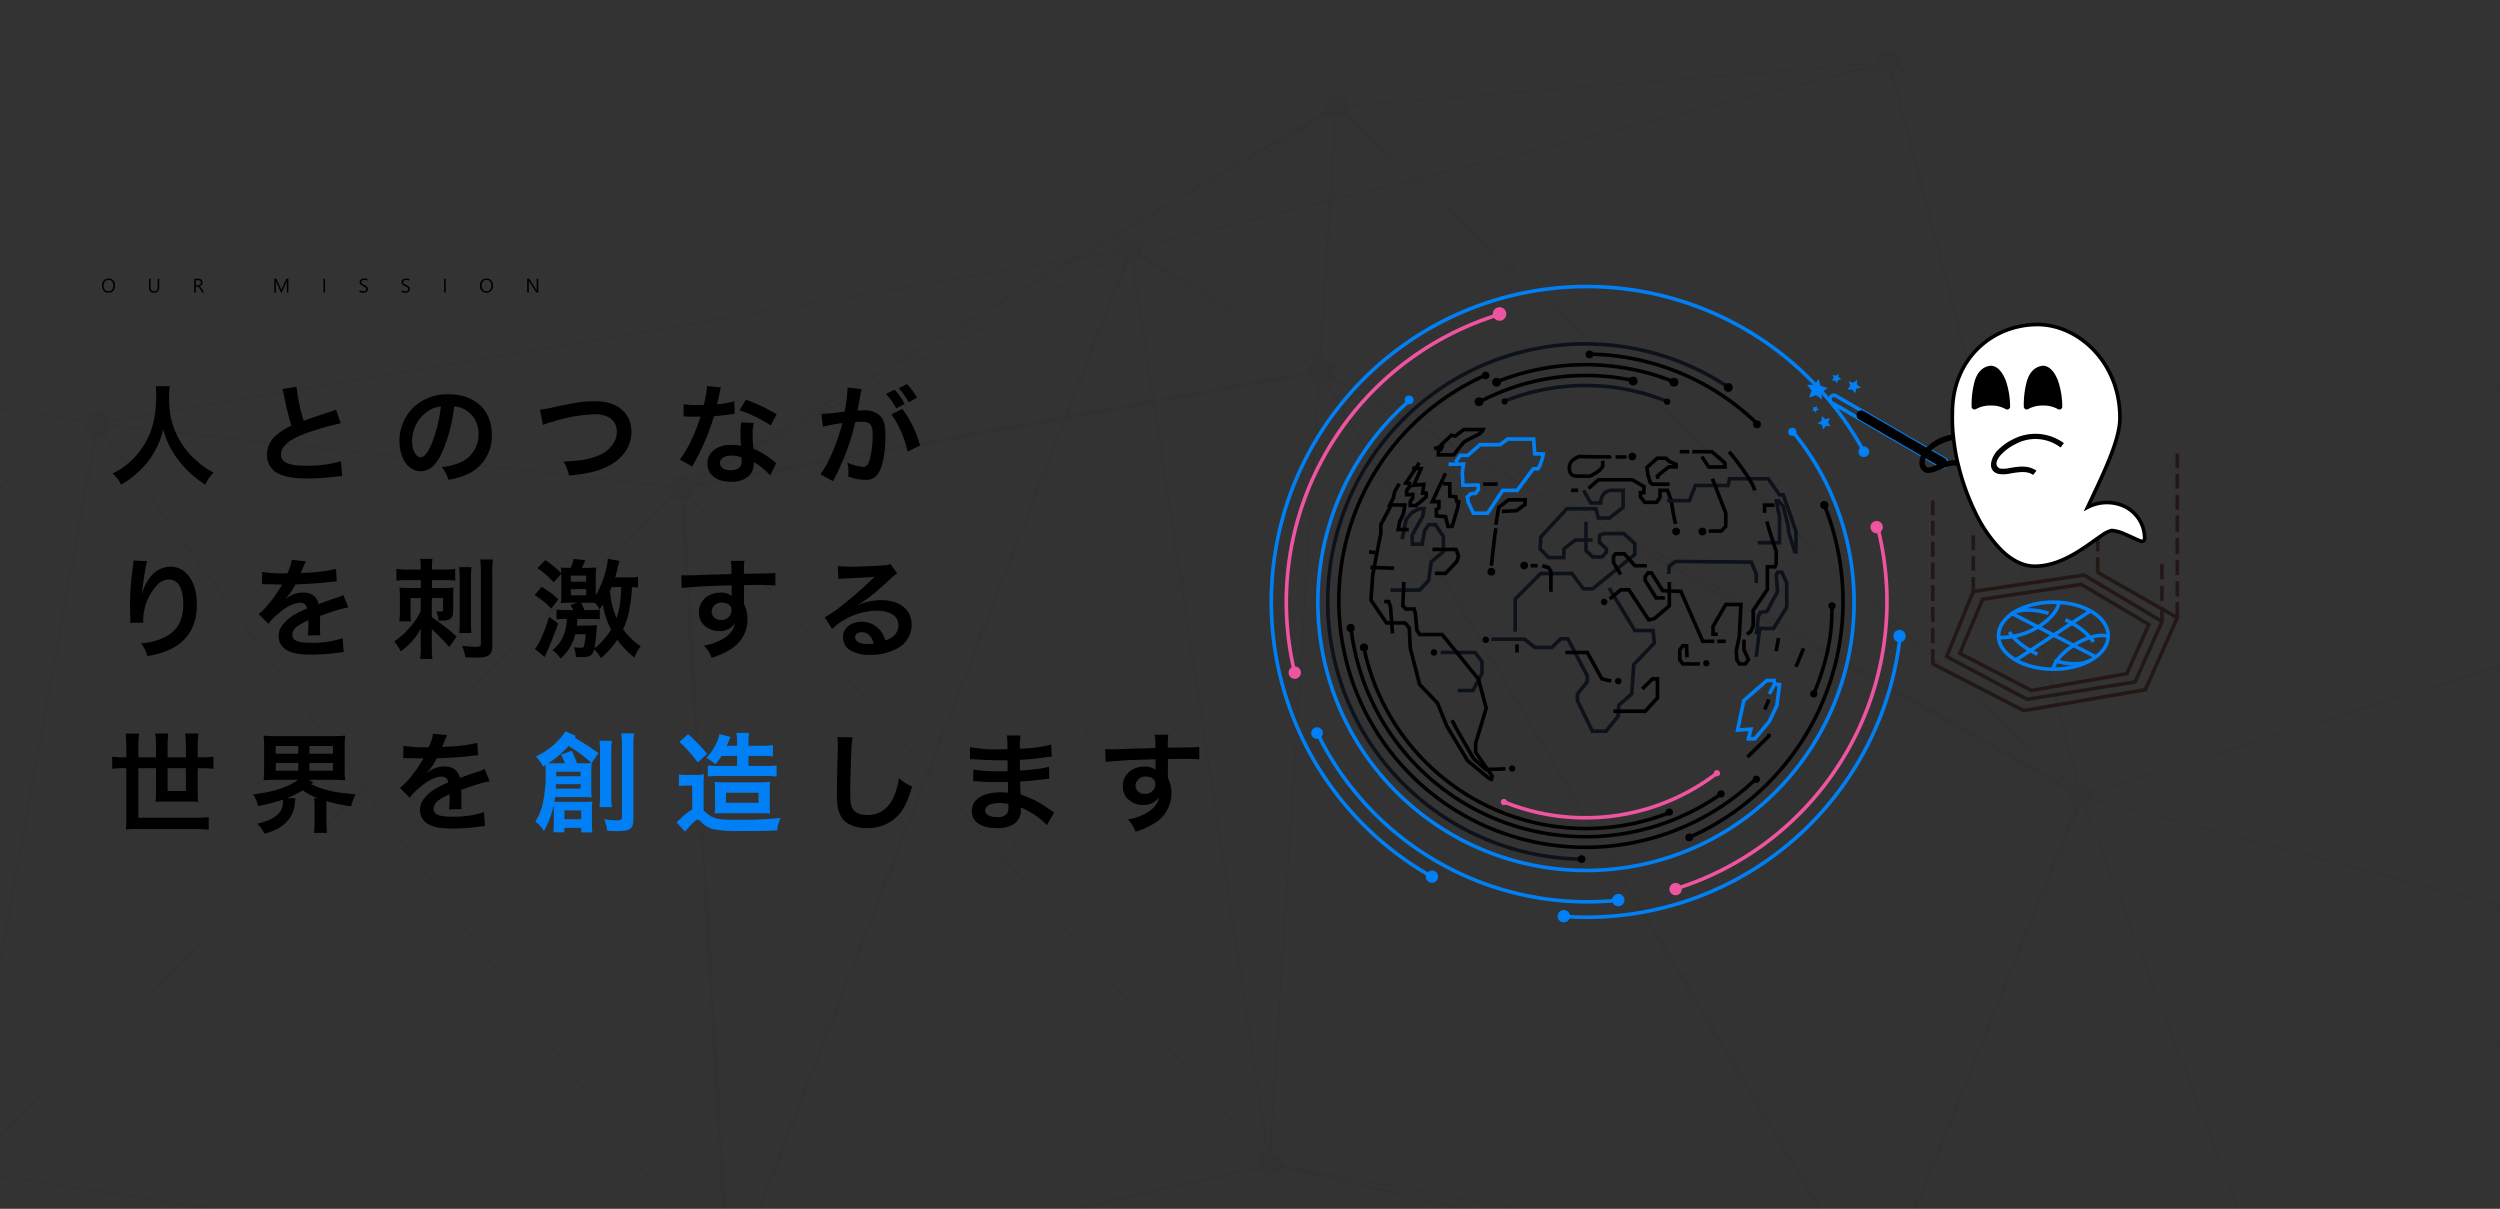 <svg xmlns="http://www.w3.org/2000/svg" xmlns:xlink="http://www.w3.org/1999/xlink" width="690" height="333.626" viewBox="0 0 690 333.626">
  <rect x="0" y="0" width="690" height="333.626" fill="#333333" stroke="none"/>
  <defs>
    <clipPath id="clip-path">
      <rect id="矩形_2253" data-name="矩形 2253" width="690" height="333.626" fill="#fff"/>
    </clipPath>
  </defs>
  <g id="banner_jp" transform="translate(-6620 698)">
    <g id="组_21830" data-name="组 21830" transform="translate(6609.315 -806)">
      <g id="NAV_bg" transform="translate(10.685 108)" clip-path="url(#clip-path)">
        <g id="组_21480" data-name="组 21480" transform="translate(0 14.027)" opacity="0.05">
          <g id="组_21478" data-name="组 21478" transform="translate(0 2.932)">
            <g id="组_21420" data-name="组 21420" transform="translate(188.046 85.121)">
              <g id="组_21418" data-name="组 21418" transform="translate(0 0)">
                <rect id="矩形_2227" data-name="矩形 2227" width="179.014" height="0.717" transform="translate(0 32.115) rotate(-10.335)"/>
              </g>
              <g id="组_21419" data-name="组 21419" transform="translate(0 0)">
                <rect id="矩形_2228" data-name="矩形 2228" width="179.014" height="0.717" transform="translate(0 32.115) rotate(-10.335)"/>
              </g>
            </g>
            <g id="组_21424" data-name="组 21424" transform="translate(188.097 12.249)">
              <g id="组_21421" data-name="组 21421" transform="translate(175.949 0.139)">
                <rect id="矩形_2229" data-name="矩形 2229" width="73.135" height="0.478" transform="matrix(0.063, -0.998, 0.998, 0.063, 0, 72.989)"/>
              </g>
              <g id="组_21422" data-name="组 21422" transform="translate(0)">
                <path id="路径_37381" data-name="路径 37381" d="M62.839,164.94l-.239-.478L243.049,59.3l.478.478Z" transform="translate(-62.6 -59.3)"/>
              </g>
              <g id="组_21423" data-name="组 21423" transform="translate(0)">
                <path id="路径_37382" data-name="路径 37382" d="M62.839,164.94l-.239-.478L243.049,59.3l.478.478Z" transform="translate(-62.6 -59.3)"/>
              </g>
            </g>
            <g id="组_21429" data-name="组 21429" transform="translate(187.982 12.195)">
              <g id="组_21425" data-name="组 21425" transform="translate(123.883 0)">
                <rect id="矩形_2230" data-name="矩形 2230" width="69.072" height="0.478" transform="translate(0 39.433) rotate(-34.814)"/>
              </g>
              <g id="组_21426" data-name="组 21426" transform="translate(124.037 39.594)">
                <rect id="矩形_2231" data-name="矩形 2231" width="0.478" height="61.902" transform="matrix(0.54, -0.841, 0.841, 0.54, 0, 0.402)"/>
              </g>
              <g id="组_21427" data-name="组 21427" transform="translate(0 39.393)">
                <rect id="矩形_2232" data-name="矩形 2232" width="140.296" height="0.478" transform="translate(0 65.799) rotate(-27.969)"/>
              </g>
              <g id="组_21428" data-name="组 21428" transform="translate(0 39.393)">
                <rect id="矩形_2233" data-name="矩形 2233" width="140.296" height="0.478" transform="translate(0 65.799) rotate(-27.969)"/>
              </g>
            </g>
            <g id="组_21432" data-name="组 21432" transform="translate(0 117.411)">
              <g id="组_21430" data-name="组 21430">
                <path id="路径_37383" data-name="路径 37383" d="M-16.1,282.553,172.236,103.778,172,103.3-16.1,281.836Z" transform="translate(16.1 -103.3)"/>
              </g>
              <g id="组_21431" data-name="组 21431">
                <path id="路径_37384" data-name="路径 37384" d="M-16.1,282.553,172.236,103.778,172,103.3-16.1,281.836Z" transform="translate(16.1 -103.3)"/>
              </g>
            </g>
            <g id="组_21439" data-name="组 21439" transform="translate(0 51.684)">
              <g id="组_21433" data-name="组 21433" transform="translate(0 48.279)">
                <path id="路径_37385" data-name="路径 37385" d="M-16.1,246.573,11.147,96H10.43L-16.1,243.227Z" transform="translate(16.1 -96)"/>
              </g>
              <g id="组_21434" data-name="组 21434" transform="translate(0 43.738)">
                <path id="路径_37386" data-name="路径 37386" d="M-16.1,94.1v.478l26.769,4.3.239-.478Z" transform="translate(16.1 -94.1)"/>
              </g>
              <g id="组_21435" data-name="组 21435" transform="translate(26.769)">
                <path id="路径_37387" data-name="路径 37387" d="M-4.661,124.318l-.239-.478L280.472,75.8v.478Z" transform="translate(4.9 -75.8)"/>
              </g>
              <g id="组_21436" data-name="组 21436" transform="translate(0 48.04)">
                <path id="路径_37388" data-name="路径 37388" d="M-16.1,113.825,10.908,96.378l-.239-.478L-16.1,113.108Z" transform="translate(16.1 -95.9)"/>
              </g>
              <g id="组_21437" data-name="组 21437" transform="translate(26.942 48.071)">
                <rect id="矩形_2234" data-name="矩形 2234" width="0.478" height="162.284" transform="translate(0 0.475) rotate(-83.754)"/>
              </g>
              <g id="组_21438" data-name="组 21438" transform="translate(26.942 48.071)">
                <rect id="矩形_2235" data-name="矩形 2235" width="0.478" height="162.284" transform="translate(0 0.475) rotate(-83.754)"/>
              </g>
            </g>
            <g id="组_21445" data-name="组 21445" transform="translate(188.021 12.562)">
              <g id="组_21440" data-name="组 21440" transform="translate(123.641 39.361)">
                <path id="路径_37389" data-name="路径 37389" d="M152.78,328.289,114.3,75.9h.717l38.241,252.389Z" transform="translate(-114.3 -75.9)"/>
              </g>
              <g id="组_21441" data-name="组 21441" transform="translate(162.065 0)">
                <rect id="矩形_2236" data-name="矩形 2236" width="292.303" height="0.478" transform="translate(0 291.718) rotate(-86.406)"/>
              </g>
              <g id="组_21442" data-name="组 21442" transform="translate(162.13 73.051)">
                <rect id="矩形_2237" data-name="矩形 2237" width="219.167" height="0.478" transform="translate(0 218.729) rotate(-86.392)"/>
              </g>
              <g id="组_21443" data-name="组 21443" transform="translate(0 104.885)">
                <rect id="矩形_2238" data-name="矩形 2238" width="0.478" height="247.37" transform="matrix(0.755, -0.656, 0.656, 0.755, 0, 0.314)"/>
              </g>
              <g id="组_21444" data-name="组 21444" transform="translate(0 104.885)">
                <rect id="矩形_2239" data-name="矩形 2239" width="0.478" height="247.37" transform="matrix(0.755, -0.656, 0.656, 0.755, 0, 0.314)"/>
              </g>
            </g>
            <g id="组_21453" data-name="组 21453" transform="translate(0 51.836)">
              <g id="组_21446" data-name="组 21446" transform="translate(200.885 252.46)">
                <rect id="矩形_2240" data-name="矩形 2240" width="153.202" height="0.717" transform="matrix(0.976, -0.219, 0.219, 0.976, 0, 33.49)"/>
              </g>
              <g id="组_21447" data-name="组 21447" transform="translate(26.53 47.888)">
                <path id="路径_37390" data-name="路径 37390" d="M169.234,334.666-5,96.378l.478-.478L169.712,334.427Z" transform="translate(5 -95.9)"/>
              </g>
              <g id="组_21448" data-name="组 21448" transform="translate(0 255.583)">
                <path id="路径_37391" data-name="路径 37391" d="M-16.1,182.8v.478l201,30.832v-.717Z" transform="translate(16.1 -182.8)"/>
              </g>
              <g id="组_21449" data-name="组 21449" transform="translate(200.768 0)">
                <rect id="矩形_2241" data-name="矩形 2241" width="307.121" height="0.717" transform="translate(0 286.39) rotate(-68.826)"/>
              </g>
              <g id="组_21450" data-name="组 21450" transform="translate(200.764 33.548)">
                <path id="路径_37392" data-name="路径 37392" d="M68.378,343.006l-.478-.239L231.14,89.9l.478.239Z" transform="translate(-67.9 -89.9)"/>
              </g>
              <g id="组_21451" data-name="组 21451" transform="translate(187.902 65.73)">
                <rect id="矩形_2242" data-name="矩形 2242" width="0.717" height="221.079" transform="matrix(0.998, -0.058, 0.058, 0.998, 0, 0.042)"/>
              </g>
              <g id="组_21452" data-name="组 21452" transform="translate(187.902 65.73)">
                <rect id="矩形_2243" data-name="矩形 2243" width="0.717" height="221.079" transform="matrix(0.998, -0.058, 0.058, 0.998, 0, 0.042)"/>
              </g>
            </g>
            <g id="组_21458" data-name="组 21458" transform="translate(311.901 0)">
              <g id="组_21454" data-name="组 21454" transform="translate(209.368 0.059)">
                <path id="路径_37393" data-name="路径 37393" d="M426.425,174.419,202.239,54.2l-.239.478L426.425,174.9Z" transform="translate(-202 -54.2)"/>
              </g>
              <g id="组_21455" data-name="组 21455" transform="translate(0 0.059)">
                <path id="路径_37394" data-name="路径 37394" d="M114.639,106.3l-.239-.478L323.768,54.2l.239.478Z" transform="translate(-114.4 -54.2)"/>
              </g>
              <g id="组_21456" data-name="组 21456" transform="translate(56.883 0.059)">
                <path id="路径_37395" data-name="路径 37395" d="M138.2,66.867v-.478L290.685,54.2l.239.478Z" transform="translate(-138.2 -54.2)"/>
              </g>
              <g id="组_21457" data-name="组 21457" transform="translate(52.28)">
                <rect id="矩形_2244" data-name="矩形 2244" width="178.775" height="0.478" transform="matrix(0.879, -0.477, 0.477, 0.879, 0, 85.222)"/>
              </g>
            </g>
            <g id="组_21461" data-name="组 21461" transform="translate(350.381 85.375)">
              <g id="组_21459" data-name="组 21459" transform="translate(0 218.698)">
                <path id="路径_37396" data-name="路径 37396" d="M298.042,220.6,130.5,181.878V181.4l167.542,38.48Z" transform="translate(-130.5 -181.4)"/>
              </g>
              <g id="组_21460" data-name="组 21460" transform="translate(13.589 0)">
                <rect id="矩形_2245" data-name="矩形 2245" width="0.717" height="299.951" transform="translate(0 0.368) rotate(-30.843)"/>
              </g>
            </g>
            <g id="组_21469" data-name="组 21469" transform="translate(311.901 0.009)">
              <g id="组_21462" data-name="组 21462" transform="translate(205.735 202.679)">
                <rect id="矩形_2246" data-name="矩形 2246" width="151.051" height="0.717" transform="matrix(0.374, -0.927, 0.927, 0.374, 0, 140.07)"/>
              </g>
              <g id="组_21463" data-name="组 21463" transform="translate(209.142 0)">
                <rect id="矩形_2247" data-name="矩形 2247" width="0.717" height="209.368" transform="matrix(0.967, -0.253, 0.253, 0.967, 0, 0.182)"/>
              </g>
              <g id="组_21464" data-name="组 21464" transform="translate(262.427 149.189)">
                <path id="路径_37397" data-name="路径 37397" d="M395.566,116.6,224.2,169.9v.478l171.366-53.059Z" transform="translate(-224.2 -116.6)"/>
              </g>
              <g id="组_21465" data-name="组 21465" transform="translate(38.391 202.265)">
                <rect id="矩形_2248" data-name="矩形 2248" width="245.936" height="0.478" transform="translate(0 101.842) rotate(-24.463)"/>
              </g>
              <g id="组_21466" data-name="组 21466" transform="translate(0 51.675)">
                <path id="路径_37398" data-name="路径 37398" d="M376.588,227.09,114.4,76.278l.239-.478L377.066,226.612Z" transform="translate(-114.4 -75.8)"/>
              </g>
              <g id="组_21467" data-name="组 21467" transform="translate(56.711 12.149)">
                <rect id="矩形_2249" data-name="矩形 2249" width="0.717" height="280.113" transform="translate(0 0.526) rotate(-47.229)"/>
              </g>
              <g id="组_21468" data-name="组 21468" transform="translate(52.092 85.133)">
                <rect id="矩形_2250" data-name="矩形 2250" width="0.717" height="240.678" transform="translate(0 0.626) rotate(-60.849)"/>
              </g>
            </g>
            <g id="组_21471" data-name="组 21471" transform="translate(574.328 202.496)">
              <g id="组_21470" data-name="组 21470">
                <path id="路径_37399" data-name="路径 37399" d="M395.566,183.594,224.2,138.9v.478l171.366,44.933Z" transform="translate(-224.2 -138.9)"/>
              </g>
            </g>
            <g id="组_21477" data-name="组 21477" transform="translate(350.342 188.634)">
              <g id="组_21472" data-name="组 21472" transform="translate(281.586 129.301)">
                <path id="路径_37400" data-name="路径 37400" d="M362.066,187.2,248.3,223.768l.239.717,113.527-36.568Z" transform="translate(-248.3 -187.2)"/>
              </g>
              <g id="组_21473" data-name="组 21473" transform="translate(223.747 13.862)">
                <path id="路径_37401" data-name="路径 37401" d="M281.939,291.385,224.1,139.139l.478-.239,57.839,152.246Z" transform="translate(-224.1 -138.9)"/>
              </g>
              <g id="组_21474" data-name="组 21474" transform="translate(167.475 153.752)">
                <rect id="矩形_2251" data-name="矩形 2251" width="0.717" height="114.722" transform="translate(0 0.713) rotate(-83.996)"/>
              </g>
              <g id="组_21475" data-name="组 21475" transform="translate(281.586)">
                <path id="路径_37402" data-name="路径 37402" d="M362.066,133.1,248.3,299.208l.478.239L362.066,134.056Z" transform="translate(-248.3 -133.1)"/>
              </g>
              <g id="组_21476" data-name="组 21476" transform="translate(0 115.508)">
                <rect id="矩形_2252" data-name="矩形 2252" width="0.478" height="286.089" transform="translate(0 0.47) rotate(-79.81)"/>
              </g>
            </g>
          </g>
          <g id="组_21479" data-name="组 21479" transform="translate(23.777)">
            <path id="路径_37403" data-name="路径 37403" d="M65.3,108.247a3.1,3.1,0,1,1,2.151-3.824A3.175,3.175,0,0,1,65.3,108.247Z" transform="translate(99.98 15.442)"/>
            <path id="路径_37404" data-name="路径 37404" d="M139,94.747a3.1,3.1,0,1,1,2.151-3.824A3.519,3.519,0,0,1,139,94.747Z" transform="translate(202.426 -3.324)"/>
            <path id="路径_37405" data-name="路径 37405" d="M65.3,108.247a3.1,3.1,0,1,1,2.151-3.824A3.175,3.175,0,0,1,65.3,108.247Z" transform="translate(99.98 15.442)"/>
            <path id="路径_37406" data-name="路径 37406" d="M139,94.747a3.1,3.1,0,1,1,2.151-3.824A3.519,3.519,0,0,1,139,94.747Z" transform="translate(202.426 -3.324)"/>
            <path id="路径_37407" data-name="路径 37407" d="M139,94.747a3.1,3.1,0,1,1,2.151-3.824A3.519,3.519,0,0,1,139,94.747Z" transform="translate(202.426 -3.324)"/>
            <path id="路径_37408" data-name="路径 37408" d="M140.9,64.247a3.1,3.1,0,1,1,2.151-3.824A3.175,3.175,0,0,1,140.9,64.247Z" transform="translate(205.067 -45.72)"/>
            <path id="路径_37409" data-name="路径 37409" d="M65.3,108.247a3.1,3.1,0,1,1,2.151-3.824A3.175,3.175,0,0,1,65.3,108.247Z" transform="translate(99.98 15.442)"/>
            <path id="路径_37410" data-name="路径 37410" d="M140.9,64.247a3.1,3.1,0,1,1,2.151-3.824A3.175,3.175,0,0,1,140.9,64.247Z" transform="translate(205.067 -45.72)"/>
            <path id="路径_37411" data-name="路径 37411" d="M65.3,108.247a3.1,3.1,0,1,1,2.151-3.824A3.175,3.175,0,0,1,65.3,108.247Z" transform="translate(99.98 15.442)"/>
            <path id="路径_37412" data-name="路径 37412" d="M140.9,64.247a3.1,3.1,0,1,1,2.151-3.824A3.175,3.175,0,0,1,140.9,64.247Z" transform="translate(205.067 -45.72)"/>
            <path id="路径_37413" data-name="路径 37413" d="M140.9,64.247a3.1,3.1,0,1,1,2.151-3.824A3.175,3.175,0,0,1,140.9,64.247Z" transform="translate(205.067 -45.72)"/>
            <path id="路径_37414" data-name="路径 37414" d="M117.1,80.747a3.1,3.1,0,1,1,2.151-3.824A3.175,3.175,0,0,1,117.1,80.747Z" transform="translate(171.984 -22.785)"/>
            <path id="路径_37415" data-name="路径 37415" d="M139,94.747a3.1,3.1,0,1,1,2.151-3.824A3.519,3.519,0,0,1,139,94.747Z" transform="translate(202.426 -3.324)"/>
            <path id="路径_37416" data-name="路径 37416" d="M117.1,80.747a3.1,3.1,0,1,1,2.151-3.824A3.175,3.175,0,0,1,117.1,80.747Z" transform="translate(171.984 -22.785)"/>
            <path id="路径_37417" data-name="路径 37417" d="M65.3,108.247a3.1,3.1,0,1,1,2.151-3.824A3.175,3.175,0,0,1,65.3,108.247Z" transform="translate(99.98 15.442)"/>
            <path id="路径_37418" data-name="路径 37418" d="M117.1,80.747a3.1,3.1,0,1,1,2.151-3.824A3.175,3.175,0,0,1,117.1,80.747Z" transform="translate(171.984 -22.785)"/>
            <path id="路径_37419" data-name="路径 37419" d="M65.3,108.247a3.1,3.1,0,1,1,2.151-3.824A3.175,3.175,0,0,1,65.3,108.247Z" transform="translate(99.98 15.442)"/>
            <path id="路径_37420" data-name="路径 37420" d="M117.1,80.747a3.1,3.1,0,1,1,2.151-3.824A3.175,3.175,0,0,1,117.1,80.747Z" transform="translate(171.984 -22.785)"/>
            <path id="路径_37421" data-name="路径 37421" d="M65.3,108.247a3.1,3.1,0,1,1,2.151-3.824A3.175,3.175,0,0,1,65.3,108.247Z" transform="translate(99.98 15.442)"/>
            <path id="路径_37422" data-name="路径 37422" d="M65.3,108.247a3.1,3.1,0,1,1,2.151-3.824A3.175,3.175,0,0,1,65.3,108.247Z" transform="translate(99.98 15.442)"/>
            <path id="路径_37423" data-name="路径 37423" d="M-2.2,100.847A3.069,3.069,0,0,1-6.028,98.7a3.069,3.069,0,0,1,2.151-3.824A3.069,3.069,0,0,1-.053,97.023,3.175,3.175,0,0,1-2.2,100.847Z" transform="translate(6.151 5.155)"/>
            <path id="路径_37424" data-name="路径 37424" d="M-2.2,100.847A3.069,3.069,0,0,1-6.028,98.7a3.069,3.069,0,0,1,2.151-3.824A3.069,3.069,0,0,1-.053,97.023,3.175,3.175,0,0,1-2.2,100.847Z" transform="translate(6.151 5.155)"/>
            <path id="路径_37425" data-name="路径 37425" d="M117.1,80.747a3.1,3.1,0,1,1,2.151-3.824A3.175,3.175,0,0,1,117.1,80.747Z" transform="translate(171.984 -22.785)"/>
            <path id="路径_37426" data-name="路径 37426" d="M-2.2,100.847A3.069,3.069,0,0,1-6.028,98.7a3.069,3.069,0,0,1,2.151-3.824A3.069,3.069,0,0,1-.053,97.023,3.175,3.175,0,0,1-2.2,100.847Z" transform="translate(6.151 5.155)"/>
            <path id="路径_37427" data-name="路径 37427" d="M-2.2,100.847A3.069,3.069,0,0,1-6.028,98.7a3.069,3.069,0,0,1,2.151-3.824A3.069,3.069,0,0,1-.053,97.023,3.175,3.175,0,0,1-2.2,100.847Z" transform="translate(6.151 5.155)"/>
            <path id="路径_37428" data-name="路径 37428" d="M65.3,108.247a3.1,3.1,0,1,1,2.151-3.824A3.175,3.175,0,0,1,65.3,108.247Z" transform="translate(99.98 15.442)"/>
            <path id="路径_37429" data-name="路径 37429" d="M-2.2,100.847A3.069,3.069,0,0,1-6.028,98.7a3.069,3.069,0,0,1,2.151-3.824A3.069,3.069,0,0,1-.053,97.023,3.175,3.175,0,0,1-2.2,100.847Z" transform="translate(6.151 5.155)"/>
            <path id="路径_37430" data-name="路径 37430" d="M65.3,108.247a3.1,3.1,0,1,1,2.151-3.824A3.175,3.175,0,0,1,65.3,108.247Z" transform="translate(99.98 15.442)"/>
            <path id="路径_37431" data-name="路径 37431" d="M-2.2,100.847A3.069,3.069,0,0,1-6.028,98.7a3.069,3.069,0,0,1,2.151-3.824A3.069,3.069,0,0,1-.053,97.023,3.175,3.175,0,0,1-2.2,100.847Z" transform="translate(6.151 5.155)"/>
            <path id="路径_37432" data-name="路径 37432" d="M117.1,80.747a3.1,3.1,0,1,1,2.151-3.824A3.175,3.175,0,0,1,117.1,80.747Z" transform="translate(171.984 -22.785)"/>
            <path id="路径_37433" data-name="路径 37433" d="M133.2,186.247a3.1,3.1,0,1,1,2.151-3.824A3.069,3.069,0,0,1,133.2,186.247Z" transform="translate(194.364 123.865)"/>
            <path id="路径_37434" data-name="路径 37434" d="M140.9,64.247a3.1,3.1,0,1,1,2.151-3.824A3.175,3.175,0,0,1,140.9,64.247Z" transform="translate(205.067 -45.72)"/>
            <path id="路径_37435" data-name="路径 37435" d="M133.2,186.247a3.1,3.1,0,1,1,2.151-3.824A3.069,3.069,0,0,1,133.2,186.247Z" transform="translate(194.364 123.865)"/>
            <path id="路径_37436" data-name="路径 37436" d="M139,94.747a3.1,3.1,0,1,1,2.151-3.824A3.519,3.519,0,0,1,139,94.747Z" transform="translate(202.426 -3.324)"/>
            <path id="路径_37437" data-name="路径 37437" d="M133.2,186.247a3.1,3.1,0,1,1,2.151-3.824A3.069,3.069,0,0,1,133.2,186.247Z" transform="translate(194.364 123.865)"/>
            <path id="路径_37438" data-name="路径 37438" d="M65.3,108.247a3.1,3.1,0,1,1,2.151-3.824A3.175,3.175,0,0,1,65.3,108.247Z" transform="translate(99.98 15.442)"/>
            <path id="路径_37439" data-name="路径 37439" d="M133.2,186.247a3.1,3.1,0,1,1,2.151-3.824A3.069,3.069,0,0,1,133.2,186.247Z" transform="translate(194.364 123.865)"/>
            <path id="路径_37440" data-name="路径 37440" d="M65.3,108.247a3.1,3.1,0,1,1,2.151-3.824A3.175,3.175,0,0,1,65.3,108.247Z" transform="translate(99.98 15.442)"/>
            <path id="路径_37441" data-name="路径 37441" d="M133.2,186.247a3.1,3.1,0,1,1,2.151-3.824A3.069,3.069,0,0,1,133.2,186.247Z" transform="translate(194.364 123.865)"/>
            <path id="路径_37442" data-name="路径 37442" d="M133.2,186.247a3.1,3.1,0,1,1,2.151-3.824A3.069,3.069,0,0,1,133.2,186.247Z" transform="translate(194.364 123.865)"/>
            <path id="路径_37443" data-name="路径 37443" d="M70.7,200.547a3.1,3.1,0,1,1,2.151-3.824A3.069,3.069,0,0,1,70.7,200.547Z" transform="translate(107.486 143.743)"/>
            <path id="路径_37444" data-name="路径 37444" d="M-2.2,100.847A3.069,3.069,0,0,1-6.028,98.7a3.069,3.069,0,0,1,2.151-3.824A3.069,3.069,0,0,1-.053,97.023,3.175,3.175,0,0,1-2.2,100.847Z" transform="translate(6.151 5.155)"/>
            <path id="路径_37445" data-name="路径 37445" d="M70.7,200.547a3.1,3.1,0,1,1,2.151-3.824A3.069,3.069,0,0,1,70.7,200.547Z" transform="translate(107.486 143.743)"/>
            <path id="路径_37446" data-name="路径 37446" d="M70.7,200.547a3.1,3.1,0,1,1,2.151-3.824A3.069,3.069,0,0,1,70.7,200.547Z" transform="translate(107.486 143.743)"/>
            <path id="路径_37447" data-name="路径 37447" d="M117.1,80.747a3.1,3.1,0,1,1,2.151-3.824A3.175,3.175,0,0,1,117.1,80.747Z" transform="translate(171.984 -22.785)"/>
            <path id="路径_37448" data-name="路径 37448" d="M70.7,200.547a3.1,3.1,0,1,1,2.151-3.824A3.069,3.069,0,0,1,70.7,200.547Z" transform="translate(107.486 143.743)"/>
            <path id="路径_37449" data-name="路径 37449" d="M139,94.747a3.1,3.1,0,1,1,2.151-3.824A3.519,3.519,0,0,1,139,94.747Z" transform="translate(202.426 -3.324)"/>
            <path id="路径_37450" data-name="路径 37450" d="M70.7,200.547a3.1,3.1,0,1,1,2.151-3.824A3.069,3.069,0,0,1,70.7,200.547Z" transform="translate(107.486 143.743)"/>
            <path id="路径_37451" data-name="路径 37451" d="M65.3,108.247a3.1,3.1,0,1,1,2.151-3.824A3.175,3.175,0,0,1,65.3,108.247Z" transform="translate(99.98 15.442)"/>
            <path id="路径_37452" data-name="路径 37452" d="M70.7,200.547a3.1,3.1,0,1,1,2.151-3.824A3.069,3.069,0,0,1,70.7,200.547Z" transform="translate(107.486 143.743)"/>
            <path id="路径_37453" data-name="路径 37453" d="M65.3,108.247a3.1,3.1,0,1,1,2.151-3.824A3.175,3.175,0,0,1,65.3,108.247Z" transform="translate(99.98 15.442)"/>
            <path id="路径_37454" data-name="路径 37454" d="M70.7,200.547a3.1,3.1,0,1,1,2.151-3.824A3.069,3.069,0,0,1,70.7,200.547Z" transform="translate(107.486 143.743)"/>
            <path id="路径_37455" data-name="路径 37455" d="M204.7,59.047a3.1,3.1,0,1,1,2.151-3.824A3.069,3.069,0,0,1,204.7,59.047Z" transform="translate(293.752 -52.949)"/>
            <path id="路径_37456" data-name="路径 37456" d="M117.1,80.747a3.1,3.1,0,1,1,2.151-3.824A3.175,3.175,0,0,1,117.1,80.747Z" transform="translate(171.984 -22.785)"/>
            <path id="路径_37457" data-name="路径 37457" d="M204.7,59.047a3.1,3.1,0,1,1,2.151-3.824A3.069,3.069,0,0,1,204.7,59.047Z" transform="translate(293.752 -52.949)"/>
            <path id="路径_37458" data-name="路径 37458" d="M140.9,64.247a3.1,3.1,0,1,1,2.151-3.824A3.175,3.175,0,0,1,140.9,64.247Z" transform="translate(205.067 -45.72)"/>
            <path id="路径_37459" data-name="路径 37459" d="M204.7,59.047a3.1,3.1,0,1,1,2.151-3.824A3.069,3.069,0,0,1,204.7,59.047Z" transform="translate(293.752 -52.949)"/>
            <path id="路径_37460" data-name="路径 37460" d="M139,94.747a3.1,3.1,0,1,1,2.151-3.824A3.519,3.519,0,0,1,139,94.747Z" transform="translate(202.426 -3.324)"/>
            <path id="路径_37461" data-name="路径 37461" d="M204.7,59.047a3.1,3.1,0,1,1,2.151-3.824A3.069,3.069,0,0,1,204.7,59.047Z" transform="translate(293.752 -52.949)"/>
            <path id="路径_37462" data-name="路径 37462" d="M133.2,186.247a3.1,3.1,0,1,1,2.151-3.824A3.069,3.069,0,0,1,133.2,186.247Z" transform="translate(194.364 123.865)"/>
            <path id="路径_37463" data-name="路径 37463" d="M203.3,202.447a3.1,3.1,0,1,1,2.151-3.824A3.069,3.069,0,0,1,203.3,202.447Z" transform="translate(291.806 146.384)"/>
            <path id="路径_37464" data-name="路径 37464" d="M139,94.747a3.1,3.1,0,1,1,2.151-3.824A3.519,3.519,0,0,1,139,94.747Z" transform="translate(202.426 -3.324)"/>
            <path id="路径_37465" data-name="路径 37465" d="M203.3,202.447a3.1,3.1,0,1,1,2.151-3.824A3.069,3.069,0,0,1,203.3,202.447Z" transform="translate(291.806 146.384)"/>
            <path id="路径_37466" data-name="路径 37466" d="M203.3,202.447a3.1,3.1,0,1,1,2.151-3.824A3.069,3.069,0,0,1,203.3,202.447Z" transform="translate(291.806 146.384)"/>
            <path id="路径_37467" data-name="路径 37467" d="M226.9,143.747a3.1,3.1,0,1,1,2.151-3.824A3.069,3.069,0,0,1,226.9,143.747Z" transform="translate(324.611 64.788)"/>
            <path id="路径_37468" data-name="路径 37468" d="M204.7,59.047a3.1,3.1,0,1,1,2.151-3.824A3.069,3.069,0,0,1,204.7,59.047Z" transform="translate(293.752 -52.949)"/>
            <path id="路径_37469" data-name="路径 37469" d="M226.9,143.747a3.1,3.1,0,1,1,2.151-3.824A3.069,3.069,0,0,1,226.9,143.747Z" transform="translate(324.611 64.788)"/>
            <path id="路径_37470" data-name="路径 37470" d="M226.9,143.747a3.1,3.1,0,1,1,2.151-3.824A3.069,3.069,0,0,1,226.9,143.747Z" transform="translate(324.611 64.788)"/>
            <path id="路径_37471" data-name="路径 37471" d="M133.2,186.247a3.1,3.1,0,1,1,2.151-3.824A3.069,3.069,0,0,1,133.2,186.247Z" transform="translate(194.364 123.865)"/>
            <path id="路径_37472" data-name="路径 37472" d="M226.9,143.747a3.1,3.1,0,1,1,2.151-3.824A3.069,3.069,0,0,1,226.9,143.747Z" transform="translate(324.611 64.788)"/>
            <path id="路径_37473" data-name="路径 37473" d="M117.1,80.747a3.1,3.1,0,1,1,2.151-3.824A3.175,3.175,0,0,1,117.1,80.747Z" transform="translate(171.984 -22.785)"/>
            <path id="路径_37474" data-name="路径 37474" d="M226.9,143.747a3.1,3.1,0,1,1,2.151-3.824A3.069,3.069,0,0,1,226.9,143.747Z" transform="translate(324.611 64.788)"/>
            <path id="路径_37475" data-name="路径 37475" d="M140.9,64.247a3.1,3.1,0,1,1,2.151-3.824A3.175,3.175,0,0,1,140.9,64.247Z" transform="translate(205.067 -45.72)"/>
            <path id="路径_37476" data-name="路径 37476" d="M226.9,143.747a3.1,3.1,0,1,1,2.151-3.824A3.069,3.069,0,0,1,226.9,143.747Z" transform="translate(324.611 64.788)"/>
            <path id="路径_37477" data-name="路径 37477" d="M139,94.747a3.1,3.1,0,1,1,2.151-3.824A3.519,3.519,0,0,1,139,94.747Z" transform="translate(202.426 -3.324)"/>
            <path id="路径_37478" data-name="路径 37478" d="M226.9,143.747a3.1,3.1,0,1,1,2.151-3.824A3.069,3.069,0,0,1,226.9,143.747Z" transform="translate(324.611 64.788)"/>
            <path id="路径_37479" data-name="路径 37479" d="M226.9,143.747a3.1,3.1,0,1,1,2.151-3.824A3.069,3.069,0,0,1,226.9,143.747Z" transform="translate(324.611 64.788)"/>
            <path id="路径_37480" data-name="路径 37480" d="M251,207.447a3.1,3.1,0,1,1,2.151-3.824A3.069,3.069,0,0,1,251,207.447Z" transform="translate(358.111 153.334)"/>
            <path id="路径_37481" data-name="路径 37481" d="M226.9,143.747a3.1,3.1,0,1,1,2.151-3.824A3.069,3.069,0,0,1,226.9,143.747Z" transform="translate(324.611 64.788)"/>
            <path id="路径_37482" data-name="路径 37482" d="M251,207.447a3.1,3.1,0,1,1,2.151-3.824A3.069,3.069,0,0,1,251,207.447Z" transform="translate(358.111 153.334)"/>
            <path id="路径_37483" data-name="路径 37483" d="M203.3,202.447a3.1,3.1,0,1,1,2.151-3.824A3.069,3.069,0,0,1,203.3,202.447Z" transform="translate(291.806 146.384)"/>
            <path id="路径_37484" data-name="路径 37484" d="M251,207.447a3.1,3.1,0,1,1,2.151-3.824A3.069,3.069,0,0,1,251,207.447Z" transform="translate(358.111 153.334)"/>
            <path id="路径_37485" data-name="路径 37485" d="M251,207.447a3.1,3.1,0,1,1,2.151-3.824A3.069,3.069,0,0,1,251,207.447Z" transform="translate(358.111 153.334)"/>
            <path id="路径_37486" data-name="路径 37486" d="M133.2,186.247a3.1,3.1,0,1,1,2.151-3.824A3.069,3.069,0,0,1,133.2,186.247Z" transform="translate(194.364 123.865)"/>
            <path id="路径_37487" data-name="路径 37487" d="M251,207.447a3.1,3.1,0,1,1,2.151-3.824A3.069,3.069,0,0,1,251,207.447Z" transform="translate(358.111 153.334)"/>
          </g>
        </g>
      </g>
      <g id="_8-关于我们" data-name="8-关于我们" transform="translate(361.564 187.085)">
        <path id="路径_38118" data-name="路径 38118" d="M1219.81,497.625l-7.345,17.971,22.221,11.8,29.8-4.808,7.431-16.684-21.565-12.823Z" transform="translate(-1026.071 -413.465)" fill="none" stroke="#231815" stroke-miterlimit="10" stroke-width="1"/>
        <path id="路径_38119" data-name="路径 38119" d="M1231.227,506.062l-6.3,14.95,19.794,10.243,26.3-4.637,6.091-13.565L1258.5,501.979Z" transform="translate(-1034.903 -419.767)" fill="none" stroke="#231815" stroke-miterlimit="10" stroke-width="1"/>
        <g id="组_21568" data-name="组 21568">
          <path id="路径_38120" data-name="路径 38120" d="M736.011,264.663A87.045,87.045,0,1,0,616.016,382.087" transform="translate(-572.865 -219.874)" fill="none" stroke="#0080f4" stroke-miterlimit="10" stroke-width="1"/>
          <path id="路径_38121" data-name="路径 38121" d="M849.9,631.792q3.121.223,6.3.224a87.05,87.05,0,0,0,86.361-76.155" transform="translate(-769.168 -457.947)" fill="none" stroke="#0080f4" stroke-miterlimit="10" stroke-width="1"/>
          <path id="路径_38122" data-name="路径 38122" d="M952.375,549.574a83.009,83.009,0,0,0,56.916-99.419" transform="translate(-841.777 -383.046)" fill="none" stroke="#ef54a1" stroke-miterlimit="10" stroke-width="1"/>
          <path id="路径_38123" data-name="路径 38123" d="M645.7,246.488a83.013,83.013,0,0,0-56.591,97.565" transform="translate(-582.942 -238.732)" fill="none" stroke="#ef54a1" stroke-miterlimit="10" stroke-width="1"/>
          <path id="路径_38124" data-name="路径 38124" d="M641.863,328.983a74,74,0,1,0,106.2,8.3" transform="translate(-604.108 -297.186)" fill="none" stroke="#0080f4" stroke-miterlimit="10" stroke-width="1"/>
          <path id="路径_38125" data-name="路径 38125" d="M970.083,519.461a71.188,71.188,0,0,0,37.056-91.1" transform="translate(-854.325 -367.603)" fill="none" stroke="#000" stroke-miterlimit="10" stroke-width="1"/>
          <path id="路径_38126" data-name="路径 38126" d="M970.083,740.967" transform="translate(-854.325 -589.109)" fill="none" stroke="#000" stroke-miterlimit="10" stroke-width="1"/>
          <path id="路径_38127" data-name="路径 38127" d="M736.192,285.715a71.108,71.108,0,1,0-40.384,130.717" transform="translate(-610.759 -258.399)" fill="none" stroke="#0c111a" stroke-miterlimit="10" stroke-width="1"/>
          <path id="路径_38128" data-name="路径 38128" d="M677.167,304.111a68.069,68.069,0,1,0,74.479,111.651" transform="translate(-618.212 -279.563)" fill="none" stroke="#000" stroke-miterlimit="10" stroke-width="1"/>
          <path id="路径_38129" data-name="路径 38129" d="M921.819,302.816a67.82,67.82,0,0,0-45.265-18.865" transform="translate(-788.052 -265.278)" fill="none" stroke="#000" stroke-miterlimit="10" stroke-width="1"/>
          <path id="路径_38130" data-name="路径 38130" d="M1087.353,547.234c3.121-7.808,4.829-14.451,4.829-23.372" transform="translate(-937.42 -435.273)" fill="none" stroke="#000" stroke-miterlimit="10" stroke-width="1"/>
          <path id="路径_38131" data-name="路径 38131" d="M998.837,700.413" transform="translate(-874.699 -560.373)" fill="none" stroke="#000" stroke-miterlimit="10" stroke-width="1"/>
          <path id="路径_38132" data-name="路径 38132" d="M648.629,545.667a65.16,65.16,0,0,0,102.058,45.1" transform="translate(-626.55 -450.724)" fill="none" stroke="#000" stroke-miterlimit="10" stroke-width="1"/>
          <path id="路径_38133" data-name="路径 38133" d="M836.636,298.39a65.4,65.4,0,0,0-47.6-.068" transform="translate(-726.038 -272.307)" fill="none" stroke="#000" stroke-miterlimit="10" stroke-width="1"/>
          <path id="路径_38134" data-name="路径 38134" d="M661.284,565.223a62.584,62.584,0,0,0,84.087,44.566" transform="translate(-635.517 -464.581)" fill="none" stroke="#000" stroke-miterlimit="10" stroke-width="1"/>
          <path id="路径_38135" data-name="路径 38135" d="M812.748,305.346a62.42,62.42,0,0,0-41.2,5.83" transform="translate(-713.645 -279.563)" fill="none" stroke="#000" stroke-miterlimit="10" stroke-width="1"/>
          <path id="路径_38136" data-name="路径 38136" d="M794.583,688.878a59.743,59.743,0,0,0,58.376-8.069" transform="translate(-729.969 -546.482)" fill="none" stroke="#ef54a1" stroke-miterlimit="10" stroke-width="1"/>
          <path id="路径_38137" data-name="路径 38137" d="M839.586,318.018a59.873,59.873,0,0,0-44.492-.24" transform="translate(-730.332 -286.294)" fill="none" stroke="#0c111a" stroke-miterlimit="10" stroke-width="1"/>
          <path id="路径_38138" data-name="路径 38138" d="M617.735,645.42a82.915,82.915,0,0,0,79.944,45.607q.715-.05,1.426-.112" transform="translate(-604.659 -521.407)" fill="none" stroke="#0080f4" stroke-miterlimit="10" stroke-width="1"/>
        </g>
        <g id="组_21569" data-name="组 21569" transform="translate(4.774 5.702)">
          <circle id="椭圆_1730" data-name="椭圆 1730" cx="1.468" cy="1.468" r="1.468" transform="translate(157.293 38.42)" fill="#0080f4"/>
          <circle id="椭圆_1731" data-name="椭圆 1731" cx="1.224" cy="1.224" r="1.224" transform="translate(120.131 20.946)"/>
          <circle id="椭圆_1732" data-name="椭圆 1732" cx="1.098" cy="1.098" r="1.098" transform="translate(128.174 31.239)"/>
          <circle id="椭圆_1733" data-name="椭圆 1733" cx="1.098" cy="1.098" r="1.098" transform="translate(81.958 11.938)"/>
          <circle id="椭圆_1734" data-name="椭圆 1734" cx="1.224" cy="1.224" r="1.224" transform="translate(105.136 19.488)"/>
          <circle id="椭圆_1735" data-name="椭圆 1735" cx="1.224" cy="1.224" r="1.224" transform="translate(93.869 19.157)"/>
          <circle id="椭圆_1736" data-name="椭圆 1736" cx="0.865" cy="0.865" r="0.865" transform="translate(103.615 25.229)"/>
          <circle id="椭圆_1737" data-name="椭圆 1737" cx="0.865" cy="0.865" r="0.865" transform="translate(58.759 25.157)"/>
          <circle id="椭圆_1738" data-name="椭圆 1738" cx="0.865" cy="0.865" r="0.865" transform="translate(58.576 135.715)" fill="#ef54a1"/>
          <circle id="椭圆_1739" data-name="椭圆 1739" cx="0.865" cy="0.865" r="0.865" transform="translate(60.843 126.455)"/>
          <circle id="椭圆_1740" data-name="椭圆 1740" cx="0.865" cy="0.865" r="0.865" transform="translate(117.35 127.759)" fill="#ef54a1"/>
          <circle id="椭圆_1741" data-name="椭圆 1741" cx="1.224" cy="1.224" r="1.224" transform="translate(51.344 24.871)"/>
          <circle id="椭圆_1742" data-name="椭圆 1742" cx="1.224" cy="1.224" r="1.224" transform="translate(56.18 19.488)"/>
          <circle id="椭圆_1743" data-name="椭圆 1743" cx="1.05" cy="1.05" r="1.05" transform="translate(53.331 17.797)"/>
          <circle id="椭圆_1744" data-name="椭圆 1744" cx="1.224" cy="1.224" r="1.224" transform="translate(32.046 24.367)" fill="#0080f4"/>
          <circle id="椭圆_1745" data-name="椭圆 1745" cx="1.148" cy="1.148" r="1.148" transform="translate(137.885 33.261)" fill="#0080f4"/>
          <circle id="椭圆_1746" data-name="椭圆 1746" cx="1.148" cy="1.148" r="1.148" transform="translate(146.719 53.478)"/>
          <circle id="椭圆_1747" data-name="椭圆 1747" cx="1.004" cy="1.004" r="1.004" transform="translate(148.984 81.411)"/>
          <circle id="椭圆_1748" data-name="椭圆 1748" cx="1.004" cy="1.004" r="1.004" transform="translate(143.932 105.728)"/>
          <circle id="椭圆_1749" data-name="椭圆 1749" cx="1.004" cy="1.004" r="1.004" transform="translate(128.088 129.285)"/>
          <circle id="椭圆_1750" data-name="椭圆 1750" cx="1.079" cy="1.079" r="1.079" transform="translate(79.778 151.252)"/>
          <circle id="椭圆_1751" data-name="椭圆 1751" cx="1.87" cy="1.87" r="1.87" transform="translate(56.353)" fill="#ef54a1"/>
          <circle id="椭圆_1752" data-name="椭圆 1752" cx="1.705" cy="1.705" r="1.705" transform="translate(160.595 58.991)" fill="#ef54a1"/>
          <circle id="椭圆_1753" data-name="椭圆 1753" cx="1.705" cy="1.705" r="1.705" transform="translate(166.916 89.05)" fill="#0080f4"/>
          <circle id="椭圆_1754" data-name="椭圆 1754" cx="1.705" cy="1.705" r="1.705" transform="translate(74.256 166.381)" fill="#0080f4"/>
          <circle id="椭圆_1755" data-name="椭圆 1755" cx="1.705" cy="1.705" r="1.705" transform="translate(37.862 155.472)" fill="#0080f4"/>
          <circle id="椭圆_1756" data-name="椭圆 1756" cx="1.705" cy="1.705" r="1.705" transform="translate(0 99.159)" fill="#ef54a1"/>
          <circle id="椭圆_1757" data-name="椭圆 1757" cx="1.133" cy="1.133" r="1.133" transform="translate(15.981 87.398)"/>
          <circle id="椭圆_1758" data-name="椭圆 1758" cx="1.133" cy="1.133" r="1.133" transform="translate(19.683 92.787)"/>
          <circle id="椭圆_1759" data-name="椭圆 1759" cx="1.612" cy="1.612" r="1.612" transform="translate(6.236 115.935)" fill="#0080f4"/>
          <circle id="椭圆_1760" data-name="椭圆 1760" cx="1.079" cy="1.079" r="1.079" transform="translate(54.877 71.928)"/>
          <circle id="椭圆_1761" data-name="椭圆 1761" cx="1.079" cy="1.079" r="1.079" transform="translate(63.943 70.212)"/>
          <circle id="椭圆_1762" data-name="椭圆 1762" cx="0.867" cy="0.867" r="0.867" transform="translate(114.418 97.405)"/>
          <circle id="椭圆_1763" data-name="椭圆 1763" cx="1.079" cy="1.079" r="1.079" transform="translate(93.796 40.132)"/>
          <circle id="椭圆_1764" data-name="椭圆 1764" cx="1.079" cy="1.079" r="1.079" transform="translate(105.874 60.833)"/>
          <circle id="椭圆_1765" data-name="椭圆 1765" cx="0.898" cy="0.898" r="0.898" transform="translate(86.206 80.457)"/>
          <circle id="椭圆_1766" data-name="椭圆 1766" cx="0.898" cy="0.898" r="0.898" transform="translate(90.092 102.299)"/>
          <circle id="椭圆_1767" data-name="椭圆 1767" cx="0.898" cy="0.898" r="0.898" transform="translate(53.52 90.894)"/>
          <circle id="椭圆_1768" data-name="椭圆 1768" cx="0.898" cy="0.898" r="0.898" transform="translate(39.241 94.391)"/>
          <circle id="椭圆_1769" data-name="椭圆 1769" cx="1.079" cy="1.079" r="1.079" transform="translate(113.126 60.833)"/>
          <circle id="椭圆_1770" data-name="椭圆 1770" cx="1.004" cy="1.004" r="1.004" transform="translate(118.36 133.333)"/>
          <circle id="椭圆_1771" data-name="椭圆 1771" cx="1.004" cy="1.004" r="1.004" transform="translate(104.077 138.351)"/>
          <circle id="椭圆_1772" data-name="椭圆 1772" cx="1.079" cy="1.079" r="1.079" transform="translate(109.492 145.271)"/>
          <circle id="椭圆_1773" data-name="椭圆 1773" cx="1.705" cy="1.705" r="1.705" transform="translate(89.288 161.931)" fill="#0080f4"/>
          <circle id="椭圆_1774" data-name="椭圆 1774" cx="1.705" cy="1.705" r="1.705" transform="translate(105.104 158.9)" fill="#ef54a1"/>
        </g>
        <g id="组_21570" data-name="组 21570" transform="translate(26.959 39.47)">
          <path id="路径_38139" data-name="路径 38139" d="M727.02,360.592l.928-.324,1.194-.035-.341.682h-.6V362.3h4.23s2.418-3.108,2.763-3.454a19.512,19.512,0,0,1,2.374-1.327c.68-.389,2.461-.939,2.979-2.2H735.2l-2.364,1.813-1.036-.259-2.331,2.2-.518.486-.324.324" transform="translate(-709.055 -355.314)" fill="none" stroke="#000" stroke-miterlimit="10" stroke-width="1"/>
          <path id="路径_38140" data-name="路径 38140" d="M742.641,370.683l1.338-1.856h2.115l3.324-2.936h5.526l2.115-1.554h7.167l.3,4.058,2.331.043-.216,1.209-.734,2.115-.518.777h-1.252l-4.447,5.958h-4.015l-4.144,6.3h-3.929l-1.468-3.152-.216-1.338.95-.863,1.382-.175.734-1.077-.086-1.166-4.188.043-.173-3.626.345-2.2-4.145.043" transform="translate(-718.778 -361.707)" fill="none" stroke="#0080f4" stroke-miterlimit="10" stroke-width="1"/>
          <path id="路径_38141" data-name="路径 38141" d="M729,396.78l-3.67,7.814h1.835v1.727l-.712.432.043,1.77,2.5.216.648,2.677h1.166l1.554-5.224.259-1.554-.518-.086-.3-1.3-1.641-.173v-3.411h-1.856" transform="translate(-707.861 -384.696)" fill="none" stroke="#000" stroke-miterlimit="10" stroke-width="1"/>
          <path id="路径_38142" data-name="路径 38142" d="M866.674,380.855c-.388.237-8.872,0-8.872,0s-2.051.755-2.482,2.029-.41,3.389,1.878,3.389h3.6s3.13-1.381,3.54-2.828v-1.4" transform="translate(-799.811 -373.412)" fill="none" stroke="#000" stroke-miterlimit="10" stroke-width="1"/>
          <path id="路径_38143" data-name="路径 38143" d="M839.406,412.853l2.029,3.5h2.676s0-3.022,2.677-3.5h3.54v4.706l-3.756,2.935h-3.065l-.691-2.547H834.8l-7.179,7.771L827.4,429l2.375,2.418h4.188v-2.374l3.151-2.461h4.792" transform="translate(-780.185 -396.085)" fill="none" stroke="#0c111a" stroke-miterlimit="10" stroke-width="1"/>
          <path id="路径_38144" data-name="路径 38144" d="M873.328,405.3l2.72-2.374h9.368l3.195,1.856v1.684h-.95v1.122l1.166,1.554h3.324l.907-1.425v-1.9h2.072l.993,2.763.734,4.36.475,2.159" transform="translate(-812.726 -389.052)" fill="none" stroke="#000" stroke-miterlimit="10" stroke-width="1"/>
          <path id="路径_38145" data-name="路径 38145" d="M823.39,442.778v7.944l1.874,1.727h2.547l1.209-1.338V450.2l-1.9-1.77v-1.943l1.122-.475h5.569l3.065,2.763v2.979l-11.656,9.5h-2.547l-3.152-4.231h-8.634l-7.037,7.037v9.023" transform="translate(-763.495 -417.289)" fill="none" stroke="#0c111a" stroke-miterlimit="10" stroke-width="1"/>
          <path id="路径_38146" data-name="路径 38146" d="M947.7,407.935h6.174l1.641-4.188h9.023l.389-1.856h10.663l3.138,4.447h1.007l1.641,4.533,1.9,5.612v5.569h-.345l-1.684-5.44-.173-1.9-1.3-5.108-1.252-1.584h-.691l.893,4.274v7.253h-6.031" transform="translate(-865.421 -388.317)" fill="none" stroke="#0c111a" stroke-miterlimit="10" stroke-width="1"/>
          <path id="路径_38147" data-name="路径 38147" d="M813.767,505.442l7.1,11.722h5.008l.388,3.431-5.7,5.958-.55,8.1-3.594,3.1-.13,2.979-3.367,4.209h-3.756l-4.145-8.419v-1.87l2.72-3.375v-1.619l-5.375-10.232h-1.943l-2.461,2.4H793.3l-2.914-2.267h-9.131" transform="translate(-747.487 -461.691)" fill="none" stroke="#0c111a" stroke-miterlimit="10" stroke-width="1"/>
          <path id="路径_38148" data-name="路径 38148" d="M893.476,504.327l3.022-2.5h2.245l5.44,8.289,1.6-.345,4.118-3.522v-6.581" transform="translate(-827.002 -457.598)" fill="none" stroke="#000" stroke-miterlimit="10" stroke-width="1"/>
          <path id="路径_38149" data-name="路径 38149" d="M932.4,497.98h-2.418l-3.022-4.834v-.994l.777-1.079h.95l3.108,4.922,5.008.173,6.044,13.787h3.195" transform="translate(-850.725 -451.509)" fill="none" stroke="#000" stroke-miterlimit="10" stroke-width="1"/>
          <path id="路径_38150" data-name="路径 38150" d="M992.545,529.2h-1.3v-2.159L994.755,521h4.179l-.432,8.7-.863,4.185.173,2.33.691,1.187h1.641l.863-1.187-.691-1.576-.518-1.121v-2.85" transform="translate(-896.282 -472.713)" fill="none" stroke="#000" stroke-miterlimit="10" stroke-width="1"/>
          <path id="路径_38151" data-name="路径 38151" d="M949.177,483.712l.189-2.159,1.71-1.3,20.938.173,1.338,3.281v2.5" transform="translate(-866.471 -443.847)" fill="none" stroke="#0c111a" stroke-miterlimit="10" stroke-width="1"/>
          <path id="路径_38152" data-name="路径 38152" d="M685.781,452.783h8.03l2.5-2.676.691-5.1,3.367-2.849v-4.145l-2.159-3.281h-1.9l-1.122,1.641-.691,3.713h-2.677l-.086-2.418,2.936-5.267.345-2.072h-1.381l-1.986,1.122L690.1,433.27l-1.122,5.44" transform="translate(-679.834 -408.472)" fill="none" stroke="#0c111a" stroke-miterlimit="10" stroke-width="1"/>
          <path id="路径_38153" data-name="路径 38153" d="M787.216,425.085l4.058-.216,2.331-1.727V421.89h-4.533l-2.741,2.072-.777,4.792" transform="translate(-750.531 -402.488)" fill="none" stroke="#000" stroke-miterlimit="10" stroke-width="1"/>
          <path id="路径_38154" data-name="路径 38154" d="M904.876,594.223l2.849-2.785h1.36v5.245l-3.389,3.691h-8.744" transform="translate(-829.465 -522.627)" fill="none" stroke="#000" stroke-miterlimit="10" stroke-width="1"/>
          <path id="路径_38155" data-name="路径 38155" d="M965.264,565.114h-4.727l-.842-1.187v-2.7l.842-1.124h1.036l.129,3.173" transform="translate(-873.924 -500.425)" fill="none" stroke="#000" stroke-miterlimit="10" stroke-width="1"/>
          <path id="路径_38156" data-name="路径 38156" d="M1032.137,513.814l.971-7.836h3.821l3.626-5.886v-6.634l-1.36-2.979h-1.166l-.389.8.389,4.533-2.959,5.468-1.833.3-.583,1.166-.194,2.785-.324,2.051" transform="translate(-925.254 -451.089)" fill="none" stroke="#0c111a" stroke-miterlimit="10" stroke-width="1"/>
          <path id="路径_38157" data-name="路径 38157" d="M1023.248,473.461l1.036-.691.712-1.587v-4.306l3.918-5.763v-6.249h2.072l.356-.81v-3.5l-1.781-5.407-.79-2.817" transform="translate(-918.956 -416.974)" fill="none" stroke="#000" stroke-miterlimit="10" stroke-width="1"/>
          <line id="直线_391" data-name="直线 391" x2="2.633" transform="translate(85.772 6.119)" fill="none" stroke="#000" stroke-miterlimit="10" stroke-width="1"/>
          <path id="路径_38158" data-name="路径 38158" d="M782.51,448.852l-.324,2.159-.928,8.159" transform="translate(-747.487 -421.593)" fill="none" stroke="#000" stroke-miterlimit="10" stroke-width="1"/>
          <path id="路径_38159" data-name="路径 38159" d="M725.483,468.851H732l.691,1.813-.475,1.511-3.13,3.281h-2.914" transform="translate(-707.966 -435.764)" fill="none" stroke="#000" stroke-miterlimit="10" stroke-width="1"/>
          <path id="路径_38160" data-name="路径 38160" d="M679.855,518.2h1.209l.518,1.463.546,7.339" transform="translate(-675.635 -470.732)" fill="none" stroke="#000" stroke-miterlimit="10" stroke-width="1"/>
          <line id="直线_392" data-name="直线 392" x2="6.562" y2="0.216" transform="translate(0.378 38.052)" fill="none" stroke="#000" stroke-miterlimit="10" stroke-width="1"/>
          <path id="路径_38161" data-name="路径 38161" d="M704.011,386.78l-3.713,5.612.216.043.82.043-.043.928-.777.971v1.209l1.684-.043v1.015l-.691.885v1.122h1.6l2.806-2.374v-1.036h-.993l.345-2.418-2.806.259,2.029-4.576-2.418-.173" transform="translate(-690.121 -377.61)" fill="none" stroke="#000" stroke-miterlimit="10" stroke-width="1"/>
          <path id="路径_38162" data-name="路径 38162" d="M931.694,388.114l-.227-.712,1.263-1.1,1.91-1.457h2.008V384.1l-1.781-.68-1.068-.971h-2.331l-2.882,2.558.292,2.1.648,2.072.648.453h4.663" transform="translate(-851.88 -374.54)" fill="none" stroke="#000" stroke-miterlimit="10" stroke-width="1"/>
          <path id="路径_38163" data-name="路径 38163" d="M1006.508,376.312s6.265,7.5,7.061,10.649" transform="translate(-907.094 -370.193)" fill="none" stroke="#000" stroke-miterlimit="10" stroke-width="1"/>
          <path id="路径_38164" data-name="路径 38164" d="M988.138,401.891l3.679,9.5v3.67l-1.278,1.278H987.1" transform="translate(-893.343 -388.317)" fill="none" stroke="#000" stroke-miterlimit="10" stroke-width="1"/>
          <path id="路径_38165" data-name="路径 38165" d="M1042.708,426.886h-2.72v2.127" transform="translate(-930.817 -406.028)" fill="none" stroke="#000" stroke-miterlimit="10" stroke-width="1"/>
          <path id="路径_38166" data-name="路径 38166" d="M1023.272,596.693l1.468-2.792,1.325.216-.72,5.742-2.072,4.4-4.034,4.835h-1.751l.691-2.677-3.67.259.863-4.231.863-3.929,6.344-5.526h1.988l.043.561" transform="translate(-912.763 -523.729)" fill="none" stroke="#0080f4" stroke-miterlimit="10" stroke-width="1"/>
          <path id="路径_38167" data-name="路径 38167" d="M1029.755,643.316v.661l-5.915,5.785" transform="translate(-919.376 -559.386)" fill="none" stroke="#000" stroke-miterlimit="10" stroke-width="1"/>
          <line id="直线_393" data-name="直线 393" x2="4.015" transform="translate(31.505 15.063)" fill="none" stroke="#000" stroke-miterlimit="10" stroke-width="1"/>
          <line id="直线_394" data-name="直线 394" x2="1.91" transform="translate(55.8 16.768)" fill="none" stroke="#000" stroke-miterlimit="10" stroke-width="1"/>
          <line id="直线_395" data-name="直线 395" x2="3.033" transform="translate(68.06 7.573)" fill="none" stroke="#000" stroke-miterlimit="10" stroke-width="1"/>
          <path id="路径_38168" data-name="路径 38168" d="M971.547,376.312h5.4l2.849,2.4.777.777v1.036h-4.49l-1.9-2.893" transform="translate(-882.321 -370.193)" fill="none" stroke="#000" stroke-miterlimit="10" stroke-width="1"/>
          <path id="路径_38169" data-name="路径 38169" d="M733.334,566.423h9.455l1.943,2.563v3.152l-2.5,4.792H738" transform="translate(-713.529 -504.901)" fill="none" stroke="#0c111a" stroke-miterlimit="10" stroke-width="1"/>
          <path id="路径_38170" data-name="路径 38170" d="M744,630.622l1.6,3.022,4.447,7.685,3.324,2.892,5.372-.173" transform="translate(-721.087 -550.391)" fill="none" stroke="#000" stroke-miterlimit="10" stroke-width="1"/>
          <path id="路径_38171" data-name="路径 38171" d="M672.659,428.112l-2.677,5.051v2.418l-1.122,5.569-1.122,6-.475,6.821,4.274,6.3h5.137l1.166,1.385.259,5.565,2.59,10.016,4.922,5.137,2.59,6.389,5.742,9.541,5.915,4.878.626.23.237-.878-4.576-6.562v-2.461l2.936-9.714-2.159-8.03-10.016-12.3h-6.174l-.777-1.1-.432-4.685-.345-1.252H676.89l-.82-.863.259-6.605" transform="translate(-666.712 -406.897)" fill="none" stroke="#000" stroke-miterlimit="10" stroke-width="1"/>
          <path id="路径_38172" data-name="路径 38172" d="M667.026,471.448a9.832,9.832,0,0,0-1.651-.227" transform="translate(-665.374 -437.443)" fill="none" stroke="#000" stroke-miterlimit="10" stroke-width="1"/>
          <path id="路径_38173" data-name="路径 38173" d="M690.285,419.217h-2.914l.421-2.2,1.036-2.2.389-2.364H685.04l.971-1.878.421-1.88,1.23-2.134" transform="translate(-679.309 -391.624)" fill="none" stroke="#000" stroke-miterlimit="10" stroke-width="1"/>
          <path id="路径_38174" data-name="路径 38174" d="M851.477,566.423H857.5l4.015,7.29,2.59.618" transform="translate(-797.243 -504.901)" fill="none" stroke="#000" stroke-miterlimit="10" stroke-width="1"/>
          <line id="直线_396" data-name="直线 396" y2="2.229" transform="translate(40.852 59.292)" fill="none" stroke="#000" stroke-miterlimit="10" stroke-width="1"/>
          <line id="直线_397" data-name="直线 397" x2="2.357" transform="translate(96.116 58.444)" fill="none" stroke="#000" stroke-miterlimit="10" stroke-width="1"/>
          <line id="直线_398" data-name="直线 398" x1="0.648" y2="3.628" transform="translate(112.387 57.544)" fill="none" stroke="#000" stroke-miterlimit="10" stroke-width="1"/>
          <line id="直线_399" data-name="直线 399" x1="1.166" y2="2.806" transform="translate(109.214 74.511)" fill="none" stroke="#000" stroke-miterlimit="10" stroke-width="1"/>
          <line id="直线_400" data-name="直线 400" x2="1.878" transform="translate(44.65 37.577)" fill="none" stroke="#000" stroke-miterlimit="10" stroke-width="1"/>
          <line id="直线_401" data-name="直线 401" x1="2.115" y2="5.069" transform="translate(117.848 60.407)" fill="none" stroke="#000" stroke-miterlimit="10" stroke-width="1"/>
          <path id="路径_38175" data-name="路径 38175" d="M831.875,491.467V485.92l-.583-1.079-1.813-.583" transform="translate(-781.655 -446.681)" fill="none" stroke="#000" stroke-miterlimit="10" stroke-width="1"/>
          <path id="路径_38176" data-name="路径 38176" d="M898.918,478.7l-1.966-3.3v-1.748l.606-.648h2.4l2.893,3.281h3.324" transform="translate(-829.465 -438.703)" fill="none" stroke="#000" stroke-miterlimit="10" stroke-width="1"/>
        </g>
        <g id="组_21571" data-name="组 21571" transform="translate(147.887 24.071)">
          <rect id="矩形_2274" data-name="矩形 2274" width="37.119" height="2.221" rx="1.111" transform="matrix(0.864, 0.503, -0.503, 0.864, 6.991, 5.525)" fill="none" stroke="#0080f4" stroke-miterlimit="10" stroke-width="1"/>
          <rect id="矩形_2275" data-name="矩形 2275" width="28.596" height="2.62" rx="1.31" transform="matrix(0.864, 0.503, -0.503, 0.864, 14.457, 9.641)"/>
          <path id="路径_38177" data-name="路径 38177" d="M1084.4,313.068l-1.608-1.19-1.892.649.635-1.9-1.2-1.6,2,.018,1.149-1.637.6,1.908,1.912.587-1.629,1.161Z" transform="translate(-1080.331 -305.973)" fill="#0080f4"/>
          <path id="路径_38178" data-name="路径 38178" d="M1120.565,312.044l-.765-1.07-1.315.024.781-1.058-.429-1.243,1.248.416,1.05-.792-.01,1.315,1.078.754-1.254.4Z" transform="translate(-1107.366 -306.616)" fill="#0080f4"/>
          <path id="路径_38179" data-name="路径 38179" d="M1105.089,305.087l-.537-.751-.924.017.549-.743-.3-.873.876.292.737-.556-.007.924.757.529-.881.279Z" transform="translate(-1096.839 -302.471)" fill="#0080f4"/>
          <path id="路径_38180" data-name="路径 38180" d="M1086.139,334.861l-.374-.522-.642.012.381-.517-.209-.607.609.2.513-.387,0,.642.526.368-.612.194Z" transform="translate(-1083.727 -324.133)" fill="#0080f4"/>
          <path id="路径_38181" data-name="路径 38181" d="M1091.787,346.328l-.287-1.246-1.189-.47,1.1-.658.08-1.276.964.839,1.238-.319-.5,1.176.685,1.079-1.273-.112Z" transform="translate(-1087.403 -330.962)" fill="#0080f4"/>
        </g>
        <path id="路径_38182" data-name="路径 38182" d="M1197.1,367.129c-2.057-.286-4.009.577-5.78,1.3a7.425,7.425,0,0,1-2.392.688c-1.077-.667-.831-2.038-.356-2.937a8.22,8.22,0,0,1,1.918-2.25,13.07,13.07,0,0,1,5.662-2.44l-.166-1.516a11.7,11.7,0,0,0-6.467,2.8,9.543,9.543,0,0,0-2.274,2.676c-.928,2.063-.855,4.54,1.611,5.189a7.442,7.442,0,0,0,3.056-.806c1.749-.648,3.931-1.81,5.614-.971Z" transform="translate(-1007.814 -319.147)"/>
        <path id="路径_38183" data-name="路径 38183" d="M1199.093,515.664l25.176,12.942,33.566-5.785,8.816-19.853-22.065-12.578" transform="translate(-1016.597 -411.555)" fill="none" stroke="#231815" stroke-miterlimit="10" stroke-width="1"/>
        <g id="组_21572" data-name="组 21572" transform="translate(182.579 59.042)">
          <line id="直线_402" data-name="直线 402" y2="4.092" transform="translate(0)" fill="none" stroke="#231815" stroke-miterlimit="10" stroke-width="1"/>
          <line id="直线_403" data-name="直线 403" y2="4.092" transform="translate(0 5.61)" fill="none" stroke="#231815" stroke-miterlimit="10" stroke-width="1"/>
          <line id="直线_404" data-name="直线 404" y2="4.092" transform="translate(0 11.426)" fill="none" stroke="#231815" stroke-miterlimit="10" stroke-width="1"/>
          <line id="直线_405" data-name="直线 405" y2="4.602" transform="translate(0 17.109)" fill="none" stroke="#231815" stroke-miterlimit="10" stroke-width="1"/>
          <line id="直线_406" data-name="直线 406" y2="4.408" transform="translate(0 23.374)" fill="none" stroke="#231815" stroke-miterlimit="10" stroke-width="1"/>
          <line id="直线_407" data-name="直线 407" y2="4.189" transform="translate(0 29.349)" fill="none" stroke="#231815" stroke-miterlimit="10" stroke-width="1"/>
          <line id="直线_408" data-name="直线 408" y2="4.189" transform="translate(0 35.262)" fill="none" stroke="#231815" stroke-miterlimit="10" stroke-width="1"/>
          <line id="直线_409" data-name="直线 409" y2="4.189" transform="translate(0 41.048)" fill="none" stroke="#231815" stroke-miterlimit="10" stroke-width="1"/>
        </g>
        <g id="组_21573" data-name="组 21573" transform="translate(250.053 46.075)">
          <line id="直线_410" data-name="直线 410" y2="4.092" fill="none" stroke="#231815" stroke-miterlimit="10" stroke-width="1"/>
          <line id="直线_411" data-name="直线 411" y2="4.092" transform="translate(0 5.61)" fill="none" stroke="#231815" stroke-miterlimit="10" stroke-width="1"/>
          <line id="直线_412" data-name="直线 412" y2="4.092" transform="translate(0 11.426)" fill="none" stroke="#231815" stroke-miterlimit="10" stroke-width="1"/>
          <line id="直线_413" data-name="直线 413" y2="4.602" transform="translate(0 17.109)" fill="none" stroke="#231815" stroke-miterlimit="10" stroke-width="1"/>
          <line id="直线_414" data-name="直线 414" y2="4.408" transform="translate(0 23.374)" fill="none" stroke="#231815" stroke-miterlimit="10" stroke-width="1"/>
          <line id="直线_415" data-name="直线 415" y2="4.189" transform="translate(0 29.349)" fill="none" stroke="#231815" stroke-miterlimit="10" stroke-width="1"/>
          <line id="直线_416" data-name="直线 416" y2="4.189" transform="translate(0 35.262)" fill="none" stroke="#231815" stroke-miterlimit="10" stroke-width="1"/>
          <line id="直线_417" data-name="直线 417" y2="4.189" transform="translate(0 41.048)" fill="none" stroke="#231815" stroke-miterlimit="10" stroke-width="1"/>
        </g>
        <g id="组_21574" data-name="组 21574" transform="translate(228.086 62.924)">
          <line id="直线_418" data-name="直线 418" y2="4.209" transform="translate(0)" fill="none" stroke="#231815" stroke-miterlimit="10" stroke-width="1"/>
          <line id="直线_419" data-name="直线 419" y2="4.209" transform="translate(0 5.942)" fill="none" stroke="#231815" stroke-miterlimit="10" stroke-width="1"/>
          <line id="直线_420" data-name="直线 420" y2="4.209" transform="translate(0 11.756)" fill="none" stroke="#231815" stroke-miterlimit="10" stroke-width="1"/>
        </g>
        <g id="组_21575" data-name="组 21575" transform="translate(245.813 76.615)">
          <line id="直线_421" data-name="直线 421" y2="4.209" fill="none" stroke="#231815" stroke-miterlimit="10" stroke-width="1"/>
          <line id="直线_422" data-name="直线 422" y2="4.209" transform="translate(0 5.942)" fill="none" stroke="#231815" stroke-miterlimit="10" stroke-width="1"/>
          <line id="直线_423" data-name="直线 423" y2="4.209" transform="translate(0 11.756)" fill="none" stroke="#231815" stroke-miterlimit="10" stroke-width="1"/>
        </g>
        <g id="组_21576" data-name="组 21576" transform="translate(193.736 68.678)">
          <line id="直线_424" data-name="直线 424" y2="4.112" transform="translate(0)" fill="none" stroke="#231815" stroke-miterlimit="10" stroke-width="1"/>
          <line id="直线_425" data-name="直线 425" y2="4.112" transform="translate(0 5.637)" fill="none" stroke="#231815" stroke-miterlimit="10" stroke-width="1"/>
          <line id="直线_426" data-name="直线 426" y2="4.112" transform="translate(0 11.482)" fill="none" stroke="#231815" stroke-miterlimit="10" stroke-width="1"/>
        </g>
        <ellipse id="椭圆_1775" data-name="椭圆 1775" cx="15.151" cy="9.257" rx="15.151" ry="9.257" transform="translate(200.705 87.108)" fill="none" stroke="#0080f4" stroke-miterlimit="10" stroke-width="1"/>
        <line id="直线_427" data-name="直线 427" x1="20.569" y2="13.594" transform="translate(205.482 89.518)" fill="none" stroke="#0080f4" stroke-miterlimit="10" stroke-width="1"/>
        <path id="路径_38184" data-name="路径 38184" d="M1328.531,550.6c-1.791-.835-5.785-.083-9.555,2.324-3.313,2.115-5.452,4.76-5.789,6.685" transform="translate(-1097.441 -453.988)" fill="none" stroke="#0080f4" stroke-miterlimit="10" stroke-width="1"/>
        <path id="路径_38185" data-name="路径 38185" d="M1261.576,528.11a20.5,20.5,0,0,0,8.99-1.886c4.7-2.248,7.506-5.525,7.745-8.074" transform="translate(-1060.871 -431.226)" fill="none" stroke="#0080f4" stroke-miterlimit="10" stroke-width="1"/>
        <line id="直线_428" data-name="直线 428" x2="23.111" y2="11.97" transform="translate(204.47 90.259)" fill="none" stroke="#0080f4" stroke-miterlimit="10" stroke-width="1"/>
        <g id="组_21577" data-name="组 21577" transform="translate(202.669 89.263)">
          <path id="路径_38186" data-name="路径 38186" d="M1275.454,527.073c2.5-1.546,7.909-1.1,13.472,1.348,6.8,2.986,10.4,7.482,9.8,10.375" transform="translate(-1273.373 -526.175)" fill="none" stroke="#0080f4" stroke-miterlimit="10" stroke-width="1" stroke-dasharray="10 5"/>
          <path id="路径_38187" data-name="路径 38187" d="M1291.56,546.22c-2.768,1.385-7.909,1.1-13.472-1.347-6.8-2.986-10.3-7.321-9.709-10.214" transform="translate(-1268.314 -532.186)" fill="none" stroke="#0080f4" stroke-miterlimit="10" stroke-width="1" stroke-dasharray="10 5"/>
        </g>
        <path id="路径_38188" data-name="路径 38188" d="M1219.568,295.078a64.283,64.283,0,0,0,4.5,12.459,38.328,38.328,0,0,0,7.319,10.637c2.778,2.692,5.9,4.382,9.191,4.382,5.18,0,9.833-2.577,13.573-5.07,1.871-1.246,3.52-2.481,4.856-3.387a8.074,8.074,0,0,1,2.8-1.4,11.3,11.3,0,0,1,3.767,1.066c1.454.619,2.975,1.371,4.287,1.9a.8.8,0,0,0,1.042-.687,9.791,9.791,0,0,0-6.277-9.239,11.616,11.616,0,0,0-9.475.545c1.721-3.685,3.664-7.658,5.353-11.678,2-4.771,3.577-9.346,3.577-12.981,0-15.539-11.659-25.772-22.74-25.772-12.494,0-23.474,9.462-23.5,24.209a.217.217,0,0,1,0,.024v.023a44.54,44.54,0,0,0,.19,6.088l.166,1.516c.228,1.855.529,3.747.948,5.637Z" transform="translate(-1029.855 -245.367)" fill="#fff" stroke="#000" stroke-miterlimit="10" stroke-width="1"/>
        <path id="路径_38189" data-name="路径 38189" d="M1286.428,298.989c.658-2.028,1.953-3.9,4.43-4.122,2.026.039,3.383,2.2,4.122,4.1a22.339,22.339,0,0,1,1.185,7.272.8.8,0,0,1-1.185.616,7.935,7.935,0,0,0-4.122-.995,8.03,8.03,0,0,0-4.145.995.8.8,0,0,1-1.161-.616A25.059,25.059,0,0,1,1286.428,298.989Z" transform="translate(-1077.859 -273.012)"/>
        <path id="路径_38190" data-name="路径 38190" d="M1237.292,306.853a.8.8,0,0,1-1.161-.616,25.072,25.072,0,0,1,.876-7.249c.658-2.028,1.953-3.9,4.43-4.122,2.025.039,3.382,2.2,4.122,4.1a22.358,22.358,0,0,1,1.184,7.272.8.8,0,0,1-1.184.616,7.938,7.938,0,0,0-4.122-.995A8.025,8.025,0,0,0,1237.292,306.853Z" transform="translate(-1042.841 -273.012)"/>
        <path id="路径_38191" data-name="路径 38191" d="M1273.676,363.137a11.41,11.41,0,0,0-12.365-.971,13.751,13.751,0,0,0-4.193,3.1c-.983,1.146-1.876,2.8-.189,3.672a7.989,7.989,0,0,0,2.677-.143c2.513-.42,5.076-.854,7.438.735l-.948,1.184c-1.616-1.25-4.158-.742-6.23-.426a8.511,8.511,0,0,1-3.292.142c-3.3-.859-2.049-4.385-.592-6.159a15.1,15.1,0,0,1,4.666-3.458,13.357,13.357,0,0,1,13.952,1.114Z" transform="translate(-1055.845 -318.708)"/>
      </g>
    </g>
    <path id="路径_39946" data-name="路径 39946" d="M1.92,1.795a1.67,1.67,0,0,1-1.3-.533A1.977,1.977,0,0,1,.138-.125a2.1,2.1,0,0,1,.5-1.464,1.732,1.732,0,0,1,1.35-.546,1.632,1.632,0,0,1,1.269.53A1.985,1.985,0,0,1,3.734-.218a2.1,2.1,0,0,1-.493,1.472A1.7,1.7,0,0,1,1.92,1.795Zm.032-3.528A1.226,1.226,0,0,0,.978-1.3,1.674,1.674,0,0,0,.6-.165,1.685,1.685,0,0,0,.969.966a1.189,1.189,0,0,0,.951.428A1.249,1.249,0,0,0,2.907.986,1.669,1.669,0,0,0,3.267-.157a1.744,1.744,0,0,0-.35-1.164A1.2,1.2,0,0,0,1.952-1.733Zm14,1.926q0,1.6-1.446,1.6-1.385,0-1.385-1.541V-2.072h.446v2.3q0,1.17.987,1.17.952,0,.952-1.13V-2.072h.446ZM28.323,1.731h-.53L27.156.665a2.322,2.322,0,0,0-.17-.253.968.968,0,0,0-.168-.171.583.583,0,0,0-.186-.1.763.763,0,0,0-.224-.031h-.366V1.731H25.6v-3.8h1.135a1.618,1.618,0,0,1,.46.062,1.03,1.03,0,0,1,.366.19A.881.881,0,0,1,27.8-1.5a1.051,1.051,0,0,1,.088.444,1.07,1.07,0,0,1-.06.365.952.952,0,0,1-.17.3,1.029,1.029,0,0,1-.265.221,1.354,1.354,0,0,1-.349.142v.011a.8.8,0,0,1,.166.1A.912.912,0,0,1,27.344.2a1.7,1.7,0,0,1,.126.168q.062.094.139.219Zm-2.281-3.4V-.29h.6a.917.917,0,0,0,.309-.05A.715.715,0,0,0,27.2-.485a.656.656,0,0,0,.162-.231.773.773,0,0,0,.058-.306.6.6,0,0,0-.2-.476.849.849,0,0,0-.572-.171Zm25.551,3.4H51.15V-.82q0-.3.037-.74h-.011a2.366,2.366,0,0,1-.114.369l-1.3,2.923h-.217l-1.3-2.9a2.273,2.273,0,0,1-.114-.39h-.011q.021.228.021.745V1.731h-.43v-3.8H48.3L49.471.58a3.4,3.4,0,0,1,.175.456h.016q.114-.313.183-.467l1.191-2.642h.557Zm10.137,0h-.446v-3.8h.446Zm9.513-.154V1.052a1.02,1.02,0,0,0,.216.143,1.751,1.751,0,0,0,.265.107,2.112,2.112,0,0,0,.28.068,1.56,1.56,0,0,0,.26.024,1.018,1.018,0,0,0,.614-.153.516.516,0,0,0,.2-.439.515.515,0,0,0-.068-.268.762.762,0,0,0-.187-.208,1.856,1.856,0,0,0-.282-.18q-.163-.086-.351-.182t-.371-.2a1.609,1.609,0,0,1-.3-.228.952.952,0,0,1-.2-.282.874.874,0,0,1-.073-.37.87.87,0,0,1,.114-.452.978.978,0,0,1,.3-.317,1.359,1.359,0,0,1,.423-.186,1.937,1.937,0,0,1,.484-.061,1.855,1.855,0,0,1,.82.135v.5a1.486,1.486,0,0,0-.865-.233,1.422,1.422,0,0,0-.292.031.824.824,0,0,0-.26.1.576.576,0,0,0-.186.178.472.472,0,0,0-.072.265.546.546,0,0,0,.054.252.618.618,0,0,0,.16.194,1.6,1.6,0,0,0,.259.17q.153.082.351.18t.387.212a1.77,1.77,0,0,1,.321.247,1.1,1.1,0,0,1,.219.3.843.843,0,0,1,.081.377.955.955,0,0,1-.11.476.9.9,0,0,1-.3.317,1.3,1.3,0,0,1-.431.176,2.36,2.36,0,0,1-.515.054,2.1,2.1,0,0,1-.223-.015q-.133-.015-.271-.042a2.208,2.208,0,0,1-.261-.069A.813.813,0,0,1,71.243,1.577Zm11.577,0V1.052a1.02,1.02,0,0,0,.216.143A1.752,1.752,0,0,0,83.3,1.3a2.111,2.111,0,0,0,.28.068,1.56,1.56,0,0,0,.26.024,1.018,1.018,0,0,0,.614-.153.516.516,0,0,0,.2-.439A.515.515,0,0,0,84.59.535.762.762,0,0,0,84.4.327a1.855,1.855,0,0,0-.282-.18q-.163-.086-.351-.182t-.371-.2a1.609,1.609,0,0,1-.3-.228.951.951,0,0,1-.2-.282.874.874,0,0,1-.073-.37.87.87,0,0,1,.114-.452.978.978,0,0,1,.3-.317,1.359,1.359,0,0,1,.423-.186,1.937,1.937,0,0,1,.484-.061,1.855,1.855,0,0,1,.82.135v.5a1.486,1.486,0,0,0-.865-.233,1.422,1.422,0,0,0-.292.031.824.824,0,0,0-.26.1.576.576,0,0,0-.186.178.472.472,0,0,0-.072.265.546.546,0,0,0,.054.252.618.618,0,0,0,.16.194,1.6,1.6,0,0,0,.259.17q.153.082.351.18t.387.212a1.77,1.77,0,0,1,.321.247,1.1,1.1,0,0,1,.219.3.843.843,0,0,1,.081.377.955.955,0,0,1-.11.476.9.9,0,0,1-.3.317,1.3,1.3,0,0,1-.431.176,2.36,2.36,0,0,1-.515.054,2.1,2.1,0,0,1-.223-.015q-.133-.015-.271-.042a2.208,2.208,0,0,1-.261-.069A.813.813,0,0,1,82.82,1.577Zm12.2.154h-.446v-3.8h.446Zm11.224.064a1.67,1.67,0,0,1-1.3-.533,1.977,1.977,0,0,1-.487-1.387,2.1,2.1,0,0,1,.5-1.464,1.732,1.732,0,0,1,1.35-.546,1.632,1.632,0,0,1,1.269.53,1.985,1.985,0,0,1,.481,1.387,2.1,2.1,0,0,1-.493,1.472A1.7,1.7,0,0,1,106.244,1.795Zm.032-3.528a1.226,1.226,0,0,0-.973.432,1.674,1.674,0,0,0-.374,1.135,1.685,1.685,0,0,0,.365,1.131,1.189,1.189,0,0,0,.951.428,1.249,1.249,0,0,0,.987-.408,1.669,1.669,0,0,0,.361-1.143,1.744,1.744,0,0,0-.35-1.164A1.2,1.2,0,0,0,106.276-1.733Zm14.287,3.464h-.546L118.059-1.3a1.267,1.267,0,0,1-.122-.239h-.016a3.915,3.915,0,0,1,.021.523V1.731H117.5v-3.8h.578l1.9,2.984q.119.186.154.255h.011a4.025,4.025,0,0,1-.027-.56V-2.072h.446Z" transform="translate(6648 -619)"/>
    <path id="路径_40005" data-name="路径 40005" d="M12.99-24.81a20.439,20.439,0,0,1,.12,2.55c0,7.14-1.65,12.09-5.49,16.53A20,20,0,0,1,1.08-.72,8.975,8.975,0,0,1,3.42,2.37,25.3,25.3,0,0,0,8.07-1.08a20.887,20.887,0,0,0,4.62-5.76,21.467,21.467,0,0,0,2.34-6.06,23.718,23.718,0,0,0,3.99,8.19,29.2,29.2,0,0,0,7.62,7.08A11.161,11.161,0,0,1,28.98-.96,19.979,19.979,0,0,1,24.33-4.2a20.619,20.619,0,0,1-4.74-5.7c-2.16-3.84-2.94-7.02-2.94-12.12a22.638,22.638,0,0,1,.21-2.79Zm34.95.78a12.75,12.75,0,0,1,.48,1.95,76.44,76.44,0,0,0,2.01,8.13,18.517,18.517,0,0,0-4.08,2.58A7.045,7.045,0,0,0,43.68-6,5.678,5.678,0,0,0,46.29-.99C48.21.15,50.82.66,54.99.66A63.4,63.4,0,0,0,62.01.21,18.7,18.7,0,0,1,64.44,0l-.33-4.11a32.844,32.844,0,0,1-9.69,1.23c-4.83,0-6.87-.93-6.87-3.12,0-2.16,2.19-4.08,6.57-5.7a73.3,73.3,0,0,1,9.9-2.88l-1.29-3.78a8.211,8.211,0,0,1-1.14.45c-5.82,1.92-5.82,1.92-7.77,2.64a50.385,50.385,0,0,1-1.98-9.39Zm47.4,4.8a6.557,6.557,0,0,1,3.03.9,7.432,7.432,0,0,1,3.69,6.66,8.4,8.4,0,0,1-4.17,7.5,15.943,15.943,0,0,1-5.97,1.65A9.57,9.57,0,0,1,93.75.99,19.613,19.613,0,0,0,98.46-.27a11.557,11.557,0,0,0,7.29-11.19c0-6.75-4.68-11.13-11.88-11.13a13.467,13.467,0,0,0-10.32,4.2,12.887,12.887,0,0,0-3.3,8.73c0,4.83,2.46,8.31,5.88,8.31,2.46,0,4.38-1.77,6.09-5.64A43.4,43.4,0,0,0,95.34-19.23Zm-3.66.03A39.538,39.538,0,0,1,89.19-9.06c-1.08,2.58-2.1,3.84-3.09,3.84-1.32,0-2.37-1.95-2.37-4.41a10.044,10.044,0,0,1,4.08-8.1A7.637,7.637,0,0,1,91.68-19.2Zm28.2,5.1a10.944,10.944,0,0,1,2.4-.84,42.749,42.749,0,0,1,11.82-2.13,7.818,7.818,0,0,1,3.87.81,4.393,4.393,0,0,1,2.28,3.9,6.615,6.615,0,0,1-.33,2.13,8.311,8.311,0,0,1-4.53,4.44c-2.55,1.11-5.07,1.56-9.87,1.77a13,13,0,0,1,1.53,3.87c5.49-.6,7.83-1.14,10.56-2.49,4.26-2.07,6.66-5.52,6.66-9.6,0-5.1-3.87-8.43-9.81-8.43-3.48,0-5.1.24-11.94,1.71a21.445,21.445,0,0,1-3.51.6Zm45.27-10.77a30.648,30.648,0,0,1-.9,5.22c-.66.03-1.17.03-1.53.03a20.83,20.83,0,0,1-4.05-.27v3.42l1.59.03c.63.03.81.03,1.2.03.36,0,.54,0,1.89-.03a46.153,46.153,0,0,1-2.82,7.08,27.308,27.308,0,0,1-2.91,4.8l3.45,1.92c.18-.36.18-.36.57-1.08,1.14-2.1,1.41-2.64,2.1-4.11a57.586,57.586,0,0,0,3.3-8.7c1.86-.15,3.69-.36,4.77-.54a5.85,5.85,0,0,1,.96-.15l-.09-3.45a25.733,25.733,0,0,1-4.8.84c.33-1.32.48-1.92.63-2.64a15.016,15.016,0,0,1,.48-2.01Zm19.2,7.8a47.357,47.357,0,0,0-8.46-4.02l-1.8,2.91a36.717,36.717,0,0,1,8.64,4.2Zm-.12,13.53a5.374,5.374,0,0,1-.45-.42,11.062,11.062,0,0,0-1.05-.81,18.744,18.744,0,0,0-4.74-2.76,31.851,31.851,0,0,1-.27-4.11,10,10,0,0,1,.36-3.03l-3.48-.18a15.912,15.912,0,0,0-.24,3.03c0,.9.06,2.07.15,3.45a14.9,14.9,0,0,0-2.79-.27c-3.81,0-6.48,2.13-6.48,5.16,0,3.06,2.58,5.04,6.54,5.04a6.926,6.926,0,0,0,4.98-1.68,4.794,4.794,0,0,0,1.29-3.18c0-.12-.03-.33-.06-.6a18.144,18.144,0,0,1,4.59,3.72Zm-9.6-1.65s.06.72.06,1.02c0,1.68-.99,2.52-3.03,2.52-1.86,0-2.94-.72-2.94-1.95,0-1.26,1.26-2.07,3.21-2.07A7.562,7.562,0,0,1,174.63-5.19ZM216-17.04a18.733,18.733,0,0,1,2.13,3.54,28.2,28.2,0,0,1,2.37,6.75l3.42-1.71a28.69,28.69,0,0,0-4.89-10.08Zm-1.47-5.64a17.931,17.931,0,0,1,2.82,3.99l2.34-1.23a16.873,16.873,0,0,0-2.82-3.93Zm8.55,1.02a17.659,17.659,0,0,0-2.79-3.75l-2.25,1.17a20.637,20.637,0,0,1,2.76,3.87Zm-19.17-2.76v.54a45.569,45.569,0,0,1-.78,6.06,63.474,63.474,0,0,1-6.39.63l.36,3.54a53.086,53.086,0,0,1,5.37-.99,49.941,49.941,0,0,1-2.91,8.49,30.611,30.611,0,0,1-3.12,5.64l3.48,1.92c.15-.27.15-.33.24-.51.3-.6.3-.6.45-.87a67.985,67.985,0,0,0,3.6-8.43,65.851,65.851,0,0,0,1.83-6.51c.69-.06,1.14-.09,1.74-.09,2.37,0,3.06.81,3.06,3.57a26.656,26.656,0,0,1-.78,6.84c-.45,1.47-.93,2.04-1.8,2.04a12.558,12.558,0,0,1-4.38-1.2,11.268,11.268,0,0,1,.3,2.55c0,.3-.03.75-.06,1.32a13.908,13.908,0,0,0,4.62.9,3.8,3.8,0,0,0,3.33-1.35c1.44-1.65,2.31-5.76,2.31-10.92,0-2.73-.39-4.17-1.41-5.31a5.811,5.811,0,0,0-4.44-1.59c-.57,0-.99.03-1.86.06.09-.39.09-.42.21-1.08.42-2.25.42-2.25.51-2.91.09-.45.12-.6.18-1.02.06-.3.15-.63.24-.93ZM6.84,23.28a7.051,7.051,0,0,1-.09,1.02L6.3,28.02c-.24,2.07-.42,5.4-.42,7.83,0,.6.06,2.82.09,3.69v.57a2.333,2.333,0,0,1-.03.39l3.6-.06v-.63a14.384,14.384,0,0,1,3.78-9.69,4.465,4.465,0,0,1,3.24-1.59c2.58,0,4.02,2.4,4.02,6.72,0,4.56-1.59,7.41-5.07,9.18a17.512,17.512,0,0,1-6.57,1.71,11.475,11.475,0,0,1,1.77,3.54A25.585,25.585,0,0,0,16.59,48c5.04-2.22,7.74-6.54,7.74-12.33,0-3.54-.66-5.97-2.16-7.98a6.282,6.282,0,0,0-5.13-2.7,7.162,7.162,0,0,0-5.7,3.06,12.128,12.128,0,0,0-1.89,3.57,6.586,6.586,0,0,1-.18.66H9.18c.06-.72.18-1.74.39-3,.57-3.99.72-4.77,1.08-5.79ZM42.3,29.85a3.314,3.314,0,0,1,.48-.03c.27,0,.27,0,.84.03.66,0,3.3.06,3.78.06,0,0,.39-.03.51-.03a1.468,1.468,0,0,0-.24.39,39.734,39.734,0,0,1-3.6,5.13,18.378,18.378,0,0,1-2.7,2.67l2.73,2.7a13.489,13.489,0,0,1,2.61-2.73c2.31-2.04,4.41-3.09,6.15-3.09a1.647,1.647,0,0,1,1.83,1.62c-3.39,1.41-5.1,2.55-6.45,4.23a4.781,4.781,0,0,0-1.32,3.33A4.35,4.35,0,0,0,49.11,48c1.53.9,3.51,1.26,6.69,1.26a54.413,54.413,0,0,0,7.68-.54,8.839,8.839,0,0,1,1.38-.12l-.3-3.87a26.065,26.065,0,0,1-8.82,1.26c-3.63,0-5.07-.63-5.07-2.19a3.158,3.158,0,0,1,1.56-2.46,18.233,18.233,0,0,1,2.88-1.56v.72a23.75,23.75,0,0,1-.18,3.48l3.48-.09a12.317,12.317,0,0,1-.09-1.59c0-.21,0-.48.03-.99v-1.2c0-.42,0-.42-.03-1.2v-.33q3.87-1.35,4.5-1.53a26.482,26.482,0,0,1,3.33-.81l-1.41-3.45a9.373,9.373,0,0,1-2.22.9q-1.125.36-4.59,1.62c-.48-2.07-1.95-3.18-4.29-3.18a7.252,7.252,0,0,0-4.23,1.35c-.39.3-.39.3-.6.45l-.03-.06a15.524,15.524,0,0,0,2.76-3.99c3.03-.09,6.84-.33,9.03-.6,1.53-.18,1.53-.18,2.37-.24l-.21-3.42a40.528,40.528,0,0,1-7.86,1.02c-1.65.09-1.65.09-1.89.12.06-.12.12-.21.27-.54a22.92,22.92,0,0,1,1.2-2.7l-3.93-.42a11.881,11.881,0,0,1-1.2,3.72,36.253,36.253,0,0,1-6.96-.39Zm46.89,3.81h3.09v3.21c0,.42-.12.51-.84.51-.36,0-.57-.03-1.02-.06a7.261,7.261,0,0,1,.6,2.58h.57c1.65,0,2.37-.18,2.88-.69.48-.48.63-1.05.63-2.58V33.12a23.05,23.05,0,0,1,.09-2.37,21.707,21.707,0,0,1-2.64.12H89.22V28.71h3.3a23.023,23.023,0,0,1,3.12.15V25.62a27.335,27.335,0,0,1-3.36.18H89.22v-.63a16.685,16.685,0,0,1,.15-2.34H85.98a17.349,17.349,0,0,1,.15,2.34v.63H82.59a24.309,24.309,0,0,1-3.18-.18v3.24a21.216,21.216,0,0,1,2.97-.15h3.75v2.16H83.07a26.8,26.8,0,0,1-2.82-.12,24.462,24.462,0,0,1,.12,2.79v3.6a25.3,25.3,0,0,1-.15,2.94H83.4c-.06-.69-.09-1.32-.09-2.34V33.66h2.82v3.6a18.336,18.336,0,0,1-2.88,4.32,20.509,20.509,0,0,1-4.47,4.05,12.785,12.785,0,0,1,1.83,2.73,19.187,19.187,0,0,0,5.58-6.3c-.03.42-.06,1.11-.06,2.16v3.39a17.871,17.871,0,0,1-.18,2.85h3.42a13.96,13.96,0,0,1-.18-2.7V42.24a68.438,68.438,0,0,1,4.83,4.92L96,44.31c-2.1-1.98-2.1-1.98-6.81-5.43Zm7.53-8.55a27.662,27.662,0,0,1,.15,3.18V40.08a21.1,21.1,0,0,1-.15,3.21h3.39a25.119,25.119,0,0,1-.12-3.18V28.23a20.232,20.232,0,0,1,.15-3.12Zm5.82-2.1a28.035,28.035,0,0,1,.18,3.72V46.17c0,.78-.27.93-1.56.93-.9,0-2.28-.12-3.63-.27a10.976,10.976,0,0,1,.87,3.15c1.35.06,1.98.09,2.67.09,2.28,0,3.15-.15,3.81-.63.75-.54.99-1.23.99-2.97V26.64a21.275,21.275,0,0,1,.18-3.63Zm43.56,4.77a11.767,11.767,0,0,1-2.4.18h-3.93c.24-.72.54-1.77.69-2.46a12.016,12.016,0,0,1,.57-2.1l-3.24-.57a26.487,26.487,0,0,1-3.36,10.08v-4.8c0-1.59.03-2.25.09-2.91a21.261,21.261,0,0,1-2.82.12h-1.14c.39-.75.39-.75.99-2.1l-3.24-.39a7.642,7.642,0,0,1-.84,2.49,19.549,19.549,0,0,1-2.67-.12c.06.6.09,1.05.12,1.62a22.868,22.868,0,0,0-4.44-3.63l-2.16,2.22a21.389,21.389,0,0,1,4.5,3.9l2.1-2.34V32.1a25.569,25.569,0,0,1-.12,2.97,16.44,16.44,0,0,1,2.46-.12h2.01l-1.8.63c.45.81.69,1.29.75,1.38h-2.19a14.634,14.634,0,0,1-2.43-.15v2.73a17.638,17.638,0,0,1,2.31-.12h.54a13.243,13.243,0,0,1-1.08,4.98,9.847,9.847,0,0,1-2.91,3.6,9.381,9.381,0,0,1,2.25,2.34,12.579,12.579,0,0,0,4.05-6.69h2.88a20.721,20.721,0,0,1-.42,3.12c-.15.51-.3.6-.99.6a17.44,17.44,0,0,1-1.86-.15,7.19,7.19,0,0,1,.54,2.67c.81.03,1.44.06,1.8.06,2.13,0,2.82-.45,3.27-2.13a8.324,8.324,0,0,1,1.86,2.4,21.532,21.532,0,0,0,4.53-5.07,23.682,23.682,0,0,0,4.74,4.92,10.848,10.848,0,0,1,1.74-3.06,19.8,19.8,0,0,1-4.86-4.74,23.077,23.077,0,0,0,1.74-5.58,38.2,38.2,0,0,0,.69-6.06,10.1,10.1,0,0,1,1.68.15Zm-4.65,2.85a34.84,34.84,0,0,1-.45,5.22,17.105,17.105,0,0,1-.84,3.3,22.21,22.21,0,0,1-1.8-7.47c.09-.21.33-.78.45-1.05ZM129.21,41.25c.06-.66.09-.84.18-1.83h3.87a16.872,16.872,0,0,1,2.28.12V36.81a11.467,11.467,0,0,1-2.13.15h-2.16a14.073,14.073,0,0,0-.84-2.01h2.04c.45,0,1.29.03,1.5.03h.24a11.829,11.829,0,0,1,1.32,1.74c.48-.69.69-.96.87-1.29a22.691,22.691,0,0,0,2.28,6.93,18.446,18.446,0,0,1-2.28,3,11.329,11.329,0,0,1-2.31,2.13,39.375,39.375,0,0,0,.57-4.65,13.68,13.68,0,0,1,.12-1.71,16.972,16.972,0,0,1-2.34.12Zm-1.65-13.8h4.23v1.68h-4.23Zm0,3.75h4.23v1.68h-4.23Zm-10.02,1.65a20.62,20.62,0,0,1,4.62,3.72l1.95-2.55a23.467,23.467,0,0,0-4.62-3.45Zm3.99,5.97c-1.08,3.81-2.7,7.5-3.9,8.88l2.67,2.22c.6-1.26.93-2.01,1.05-2.25.96-2.37,1.86-4.65,2.7-6.99Zm53.82-6.78V30.09c2.37-.06,2.91-.06,3.63-.06,2.49,0,3.93.06,5.04.15l-.03-3.45c-1.11.12-3.45.18-8.67.21a23.587,23.587,0,0,1,.15-3.57l-3.78.03a16.278,16.278,0,0,1,.18,3.63c-1.56.06-1.56.06-2.55.09-2.46.06-2.76.06-4.71.12-3.87.15-4.35.15-5.1.15a13.064,13.064,0,0,1-1.47-.06l.12,3.57c.81-.12.81-.12,5.34-.45,1.32-.09,4.14-.18,8.43-.3,0,.81,0,2.49.03,2.55a1.236,1.236,0,0,0,.03.36,5.013,5.013,0,0,0-3.12-.9c-3.48,0-5.97,2.28-5.97,5.46a4.688,4.688,0,0,0,2.07,4.05,5.529,5.529,0,0,0,3.48,1.08,4.942,4.942,0,0,0,4.41-2.13c-.24,1.68-1.44,3.21-3.48,4.38a14.158,14.158,0,0,1-5.1,1.74,9.845,9.845,0,0,1,2.13,3.39,20.972,20.972,0,0,0,5.43-2.46,9.625,9.625,0,0,0,4.47-8.1,9.13,9.13,0,0,0-.96-4.23c0-.36-.03-.6-.03-.72Zm-3.45,4.95a2.734,2.734,0,0,1-2.94,2.7,2.368,2.368,0,0,1-2.55-2.37,2.628,2.628,0,0,1,2.79-2.4C170.85,34.92,171.9,35.73,171.9,36.99Zm34.92-1.44a11.775,11.775,0,0,0,1.23-.78c.6-.39,2.76-2.01,3.3-2.46,1.02-.87,3.21-2.82,4.71-4.2a6.431,6.431,0,0,1,1.56-1.23l-1.86-2.64a4.42,4.42,0,0,1-1.86.39c-2.91.21-6.57.36-9.12.36a27.132,27.132,0,0,1-3.54-.18l.15,3.6a10.12,10.12,0,0,1,1.44-.15c5.43-.24,7.35-.36,8.49-.51l.03.03-.54.54a100.17,100.17,0,0,1-8.97,7.8,26.98,26.98,0,0,1-4.23,2.82l2.04,3.24a18.485,18.485,0,0,1,12.36-5.04c3.63,0,5.94,1.53,5.94,3.87,0,2.13-1.08,3.42-3.57,4.35a8.068,8.068,0,0,0-1.38-2.7,6.457,6.457,0,0,0-5.19-2.46c-3,0-5.16,1.8-5.16,4.29a4.282,4.282,0,0,0,1.8,3.45,10.149,10.149,0,0,0,5.82,1.38,14.843,14.843,0,0,0,7.26-1.71,7.331,7.331,0,0,0,4.08-6.63c0-4.11-3.3-6.75-8.43-6.75a14.644,14.644,0,0,0-6.3,1.38Zm4.32,10.68a8.12,8.12,0,0,1-1.56.12c-2.22,0-3.57-.69-3.57-1.89,0-.84.69-1.38,1.77-1.38C209.46,43.08,210.6,44.16,211.14,46.23ZM8.19,77.61V74.67a23.408,23.408,0,0,1,.21-3.6H4.68a34,34,0,0,1,.18,3.6v2.94h-.6a25.641,25.641,0,0,1-3.3-.18v3.36a25.317,25.317,0,0,1,3.3-.18h.6V94.59a25.9,25.9,0,0,1-.12,2.97,24.055,24.055,0,0,1,3.15-.15H23.82a36.31,36.31,0,0,1,3.78.18V94.11a34.314,34.314,0,0,1-3.78.18H8.19V80.61h4.86v6.75a20.134,20.134,0,0,1-.12,2.55c.93-.06,1.59-.09,2.61-.09h6.63c1.02,0,1.71.03,2.52.09-.09-.9-.12-1.8-.12-2.7v-6.6h1.05a25.641,25.641,0,0,1,3.3.18V77.43a25,25,0,0,1-3.3.18H24.57V74.28a21.241,21.241,0,0,1,.21-3.24H21.12a24.8,24.8,0,0,1,.18,3.21v3.36H16.26V74.28a27.387,27.387,0,0,1,.18-3.24h-3.6a21.922,21.922,0,0,1,.21,3.27v3.3Zm8.07,3H21.3v6.3H16.26Zm38.91,3.21h6.9c1.32,0,2.25.03,3.21.12a21.21,21.21,0,0,1-.15-3.12v-6a22.6,22.6,0,0,1,.15-3.21,24.691,24.691,0,0,1-3.24.15H45.96a23.656,23.656,0,0,1-3.21-.15,29.46,29.46,0,0,1,.15,3.21v6a28.442,28.442,0,0,1-.15,3.12,31.363,31.363,0,0,1,3.15-.12h6.39c-2.94,2.1-6.96,3.39-12.42,3.99a11.2,11.2,0,0,1,1.38,3.24,54.3,54.3,0,0,0,6.84-1.74v.21a4.675,4.675,0,0,1-1.56,3.96c-1.29,1.11-2.64,1.71-5.49,2.46a13.456,13.456,0,0,1,2.01,2.79c3.24-.99,5.07-2.07,6.54-3.87a7.847,7.847,0,0,0,1.8-4.92c.06-.45.09-.6.18-1.05H49.23a23.986,23.986,0,0,0,4.32-2.19,17.123,17.123,0,0,0,4.11,2.19h-.99a15.609,15.609,0,0,1,.15,2.37v3.87a25.177,25.177,0,0,1-.18,3.33h3.63a21.8,21.8,0,0,1-.18-3.33V90.81c0-.42,0-.6.03-1.11a44,44,0,0,0,6.78,1.44,15.416,15.416,0,0,1,1.23-3.33c-5.49-.39-9-1.2-12.27-2.79.21-.18.33-.27.63-.54Zm-9.06-9.33h6.21v2.13H46.11Zm0,4.68h6.21V81.3H46.11Zm9.3-4.68h6.48v2.13H55.41Zm0,4.68h6.48V81.3H55.41ZM81.3,77.85a3.314,3.314,0,0,1,.48-.03c.27,0,.27,0,.84.03.66,0,3.3.06,3.78.06,0,0,.39-.03.51-.03a1.468,1.468,0,0,0-.24.39,39.734,39.734,0,0,1-3.6,5.13,18.379,18.379,0,0,1-2.7,2.67l2.73,2.7a13.489,13.489,0,0,1,2.61-2.73c2.31-2.04,4.41-3.09,6.15-3.09a1.647,1.647,0,0,1,1.83,1.62c-3.39,1.41-5.1,2.55-6.45,4.23a4.781,4.781,0,0,0-1.32,3.33A4.35,4.35,0,0,0,88.11,96c1.53.9,3.51,1.26,6.69,1.26a54.412,54.412,0,0,0,7.68-.54,8.839,8.839,0,0,1,1.38-.12l-.3-3.87a26.065,26.065,0,0,1-8.82,1.26c-3.63,0-5.07-.63-5.07-2.19a3.158,3.158,0,0,1,1.56-2.46,18.233,18.233,0,0,1,2.88-1.56v.72a23.75,23.75,0,0,1-.18,3.48l3.48-.09a12.316,12.316,0,0,1-.09-1.59c0-.21,0-.48.03-.99v-1.2c0-.42,0-.42-.03-1.2v-.33q3.87-1.35,4.5-1.53a26.481,26.481,0,0,1,3.33-.81l-1.41-3.45a9.373,9.373,0,0,1-2.22.9q-1.125.36-4.59,1.62c-.48-2.07-1.95-3.18-4.29-3.18a7.252,7.252,0,0,0-4.23,1.35c-.39.3-.39.3-.6.45l-.03-.06a15.524,15.524,0,0,0,2.76-3.99c3.03-.09,6.84-.33,9.03-.6,1.53-.18,1.53-.18,2.37-.24l-.21-3.42a40.527,40.527,0,0,1-7.86,1.02c-1.65.09-1.65.09-1.89.12.06-.12.12-.21.27-.54a22.922,22.922,0,0,1,1.2-2.7l-3.93-.42a11.881,11.881,0,0,1-1.2,3.72,36.253,36.253,0,0,1-6.96-.39Zm119.82-5.82a14.918,14.918,0,0,1,.12,2.04c0,.42,0,1.05-.03,1.95-.18,7.53-.24,10.53-.24,12.09,0,4.02.87,6.33,2.94,7.71a9.781,9.781,0,0,0,5.25,1.32,11.354,11.354,0,0,0,9-3.81c1.47-1.65,2.37-3.6,3.57-7.65a12.956,12.956,0,0,1-3.63-2.31,20.112,20.112,0,0,1-1.38,5.04c-1.41,3.3-4.02,5.13-7.26,5.13-1.89,0-3.33-.57-4.02-1.56-.6-.9-.78-1.98-.78-4.83,0-2.13.18-8.22.3-11.01a27.422,27.422,0,0,1,.36-4.05Zm59.85,20.79c-.42-.24-.57-.36-1.08-.69a26.834,26.834,0,0,0-8.22-4.23c-.03-.72-.03-.72-.12-3.63,1.17-.06,1.62-.09,2.04-.12,2.25-.21,3.6-.36,4.05-.42.69-.09,1.44-.18,1.95-.21l-.09-3.3a22.2,22.2,0,0,1-3.72.66c-2.76.3-2.76.3-4.26.39-.03-1.86-.03-2.22-.06-2.97,2.64-.15,3.81-.24,6.45-.6a18.764,18.764,0,0,1,2.37-.27l-.15-3.33a40.587,40.587,0,0,1-8.64,1.14,18.6,18.6,0,0,1,.21-3.66h-3.81a21.406,21.406,0,0,1,.15,3.78c-.75.03-1.77.06-2.25.06a39.448,39.448,0,0,1-8.07-.63l-.03,3.33h.48c.09,0,.33,0,.66.03,2.01.15,5.88.3,7.35.3.45,0,.93,0,1.89-.03.03,1.71.03,2.73.03,3-.84.03-1.86.06-2.46.06a38.685,38.685,0,0,1-6.99-.51l-.06,3.24c.45,0,.75,0,1.14.03,2.49.18,3.6.21,5.43.21.63,0,1.56-.03,3-.06.03,1.2.03,1.2.06,1.62v.66a5.781,5.781,0,0,1,.03.72,15.674,15.674,0,0,0-2.01-.12c-5.04,0-8.01,1.92-8.01,5.19,0,2.97,2.52,4.68,6.9,4.68a7.987,7.987,0,0,0,4.95-1.29,4.68,4.68,0,0,0,1.68-4.05v-.33a13.349,13.349,0,0,1,1.62.75,20.242,20.242,0,0,1,5.55,4.11Zm-12.66-2.31v.72a3.8,3.8,0,0,1-.36,1.92,3.115,3.115,0,0,1-2.61.96c-2.13,0-3.42-.69-3.42-1.8,0-1.29,1.47-2.07,3.9-2.07A10.529,10.529,0,0,1,248.31,90.51Zm44.04-10.47V78.09c2.37-.06,2.91-.06,3.63-.06,2.49,0,3.93.06,5.04.15l-.03-3.45c-1.11.12-3.45.18-8.67.21a23.587,23.587,0,0,1,.15-3.57l-3.78.03a16.278,16.278,0,0,1,.18,3.63c-1.56.06-1.56.06-2.55.09-2.46.06-2.76.06-4.71.12-3.87.15-4.35.15-5.1.15a13.065,13.065,0,0,1-1.47-.06l.12,3.57c.81-.12.81-.12,5.34-.45,1.32-.09,4.14-.18,8.43-.3,0,.81,0,2.49.03,2.55a1.236,1.236,0,0,0,.03.36,5.013,5.013,0,0,0-3.12-.9c-3.48,0-5.97,2.28-5.97,5.46a4.688,4.688,0,0,0,2.07,4.05,5.529,5.529,0,0,0,3.48,1.08,4.942,4.942,0,0,0,4.41-2.13c-.24,1.68-1.44,3.21-3.48,4.38a14.158,14.158,0,0,1-5.1,1.74,9.846,9.846,0,0,1,2.13,3.39,20.972,20.972,0,0,0,5.43-2.46,9.625,9.625,0,0,0,4.47-8.1,9.13,9.13,0,0,0-.96-4.23c0-.36-.03-.6-.03-.72Zm-3.45,4.95a2.734,2.734,0,0,1-2.94,2.7,2.367,2.367,0,0,1-2.55-2.37,2.628,2.628,0,0,1,2.79-2.4C287.85,82.92,288.9,83.73,288.9,84.99Z" transform="translate(6650 -566.59)"/>
    <path id="路径_40008" data-name="路径 40008" d="M128.94,71.7l-2.88-1.26a19.183,19.183,0,0,1-2.91,3.42,21.176,21.176,0,0,1-5.25,3.54,9.609,9.609,0,0,1,1.95,2.76c.3-.18.54-.33.69-.42.03.72.06,1.41.06,2.67a27.162,27.162,0,0,1-.27,4.62,35.725,35.725,0,0,1-.6,3.69,14.891,14.891,0,0,1-1.98,4.59,10.134,10.134,0,0,1,2.37,2.64,24.689,24.689,0,0,0,2.7-7.14c.03.39.03.9.03,1.29v3.78a19.01,19.01,0,0,1-.12,2.43h3.03V97.08h4.65v1.26h3.09a17.93,17.93,0,0,1-.12-2.4V92.01c0-.93.03-1.35.09-2.19-.66.06-1.23.09-2.01.09h-6.84a12.088,12.088,0,0,1-1.59-.06l.18-1.26h8.1c.66,0,1.29.03,2.01.09a15.511,15.511,0,0,1-.12-2.28V81.42a17.57,17.57,0,0,1,.12-2.25l1.86-2.7a74.6,74.6,0,0,0-6.57-4.29Zm.3,7.56a22.027,22.027,0,0,0-1.44-3.45l-3,1.05a10.16,10.16,0,0,1,1.11,2.4h-2.58c-.93,0-1.02,0-1.95-.03a28.944,28.944,0,0,0,5.55-4.74,33.936,33.936,0,0,1,5.88,4.32c.09.06.21.21.39.36a20.972,20.972,0,0,1-2.22.09Zm.99,5.76v1.23h-6.84c.06-.96.06-.96.09-1.23Zm-6.69-2.19V81.6h6.69v1.23Zm2.25,9.45h4.62v2.4h-4.62Zm9.66-19.23a22.129,22.129,0,0,1,.15,3.18V88.14a20.85,20.85,0,0,1-.15,3.21h3.42a19.235,19.235,0,0,1-.15-3.18v-12a20.232,20.232,0,0,1,.15-3.12Zm6.03-2.04a28.034,28.034,0,0,1,.18,3.72V94.08c0,.75-.24.93-1.38.93a25.592,25.592,0,0,1-3.51-.3,10.92,10.92,0,0,1,.81,3.18c1.56.06,2.13.09,2.76.09,3.66,0,4.47-.6,4.47-3.45V74.64a20.469,20.469,0,0,1,.21-3.63Zm22.71,14.58a30.228,30.228,0,0,1,.12-3.27,13.642,13.642,0,0,1-2.28.15h-2.25a13.83,13.83,0,0,1-2.4-.15v3.24a11.26,11.26,0,0,1,2.04-.15h1.62v6.6a14.984,14.984,0,0,0-2.82,2.16c-.93.87-.96.87-1.5,1.38l2.34,2.58c.9-1.05,1.44-1.65,1.62-1.86,1.08-1.08,1.56-1.47,1.86-1.47.21,0,.51.21.99.69a7.332,7.332,0,0,0,3.27,1.95,34.37,34.37,0,0,0,7.11.51c5.61,0,7.62-.03,10.59-.18a11.935,11.935,0,0,1,.93-3.45,96.772,96.772,0,0,1-11.07.54c-6.42,0-7.32-.18-9.57-2.04a7.042,7.042,0,0,0-.6-.51Zm6.39-11.16c.36-.84.39-.87.48-1.14.12-.3.15-.3.18-.42.12-.3.12-.3.24-.57a2.922,2.922,0,0,0,.15-.33l-3.06-.78a10.6,10.6,0,0,1-1.11,3.03,14.788,14.788,0,0,1-2.55,3.57,4.712,4.712,0,0,1,1.14.66c1.11.81,1.11.81,1.44,1.08a24.143,24.143,0,0,0,1.68-2.31h4.26v2.76h-5.34a20.862,20.862,0,0,1-2.73-.12v3.03a24.181,24.181,0,0,1,2.55-.12h13.65a21.74,21.74,0,0,1,2.79.15V79.86a21.321,21.321,0,0,1-2.79.12h-4.98V77.22h3.66a28.635,28.635,0,0,1,3.09.12V74.25a21.6,21.6,0,0,1-3.18.18h-3.57v-.78a15.025,15.025,0,0,1,.15-2.79h-3.48a14.928,14.928,0,0,1,.18,2.79v.78Zm9,18.6a25.9,25.9,0,0,1,2.97.12,20.392,20.392,0,0,1-.09-2.88V87.45a23.907,23.907,0,0,1,.09-3.06,28.635,28.635,0,0,1-3.09.12h-8.97a30.584,30.584,0,0,1-3.27-.12,17.4,17.4,0,0,1,.12,2.67v3a20.467,20.467,0,0,1-.09,3.09,20.409,20.409,0,0,1,2.67-.12Zm-9.21-5.64h8.97v2.76h-8.97ZM157.5,73.38a36.168,36.168,0,0,1,5.1,5.67l2.55-2.4a40.157,40.157,0,0,0-5.25-5.43Z" transform="translate(6650 -566.59)" fill="#0080f4"/>
  </g>
</svg>

